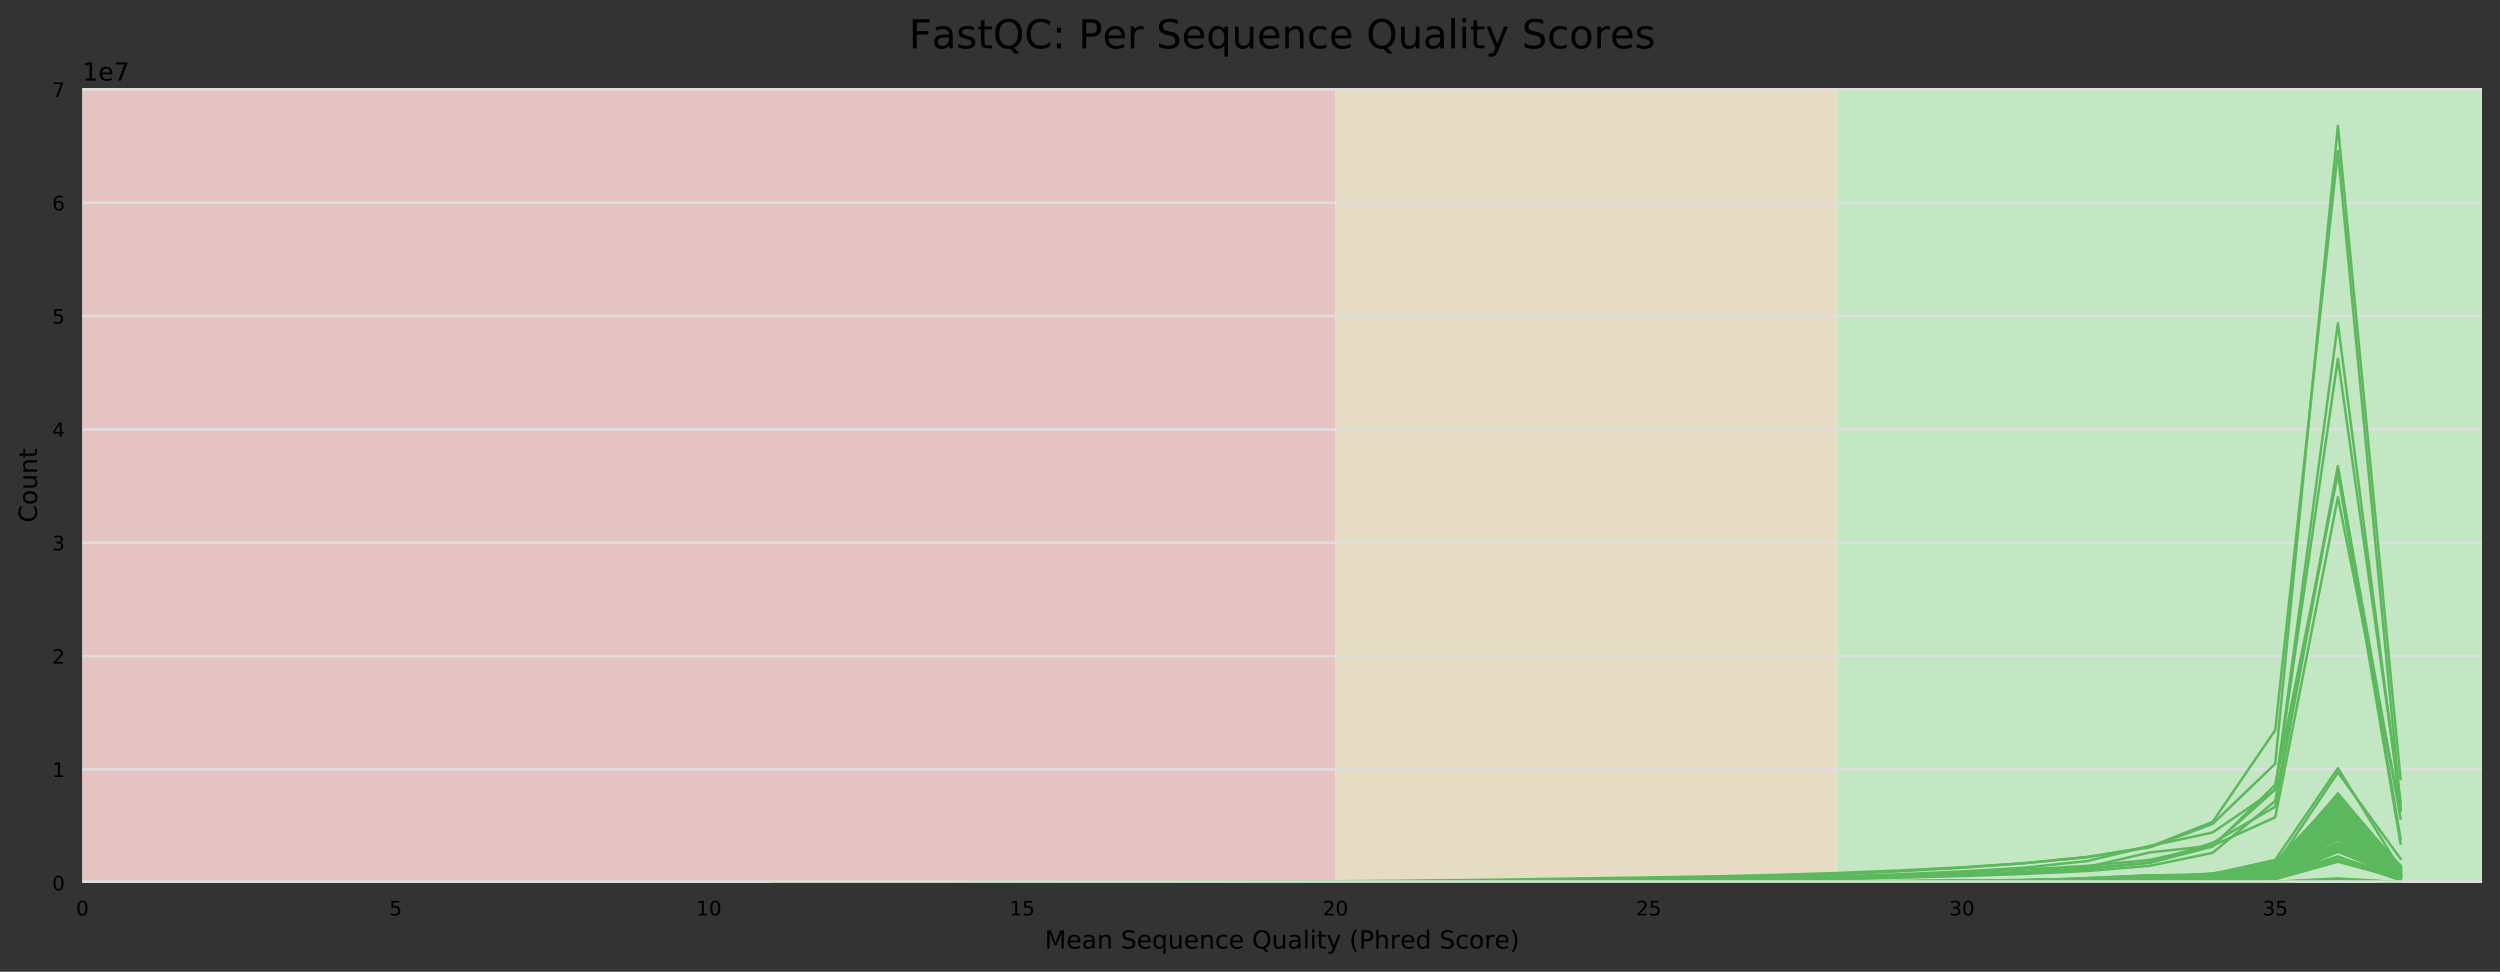<?xml version="1.0" encoding="utf-8" standalone="no"?>
<!DOCTYPE svg PUBLIC "-//W3C//DTD SVG 1.1//EN"
  "http://www.w3.org/Graphics/SVG/1.1/DTD/svg11.dtd">
<!-- Created with matplotlib (https://matplotlib.org/) -->
<svg height="388.845pt" version="1.1" viewBox="0 0 1000.358 388.845" width="1000.358pt" xmlns="http://www.w3.org/2000/svg" xmlns:xlink="http://www.w3.org/1999/xlink">
 <rect x="0" y="0" width="1000.358" height="388.845" fill="#333333" stroke="none"/>
 <defs>
  <style type="text/css">
*{stroke-linecap:butt;stroke-linejoin:round;}
  </style>
 </defs>
 <g id="figure_1">
  <g id="axes_1">
   <g id="patch_1">
    <path d="M 32.968 353.224 
L 993.158 353.224 
L 993.158 35.256 
L 32.968 35.256 
z
" style="fill:#ffffff;"/>
   </g>
   <g id="patch_2">
    <path clip-path="url(#p79880f57c1)" d="M 734.935 353.224 
L 2539.992 353.224 
L 2539.992 35.256 
L 734.935 35.256 
z
" style="fill:#c3e6c3;"/>
   </g>
   <g id="patch_3">
    <path clip-path="url(#p79880f57c1)" d="M 534.373 353.224 
L 734.935 353.224 
L 734.935 35.256 
L 534.373 35.256 
z
" style="fill:#e6dcc3;"/>
   </g>
   <g id="patch_4">
    <path clip-path="url(#p79880f57c1)" d="M 32.968 353.224 
L 534.373 353.224 
L 534.373 35.256 
L 32.968 35.256 
z
" style="fill:#e6c3c3;"/>
   </g>
   <g id="matplotlib.axis_1">
    <g id="xtick_1">
     <g id="text_1">
      <!-- 0 -->
      <defs>
       <path d="M 31.781 66.406 
Q 24.172 66.406 20.328 58.906 
Q 16.5 51.422 16.5 36.375 
Q 16.5 21.391 20.328 13.891 
Q 24.172 6.391 31.781 6.391 
Q 39.453 6.391 43.281 13.891 
Q 47.125 21.391 47.125 36.375 
Q 47.125 51.422 43.281 58.906 
Q 39.453 66.406 31.781 66.406 
z
M 31.781 74.219 
Q 44.047 74.219 50.516 64.516 
Q 56.984 54.828 56.984 36.375 
Q 56.984 17.969 50.516 8.266 
Q 44.047 -1.422 31.781 -1.422 
Q 19.531 -1.422 13.062 8.266 
Q 6.594 17.969 6.594 36.375 
Q 6.594 54.828 13.062 64.516 
Q 19.531 74.219 31.781 74.219 
z
" id="DejaVuSans-48"/>
      </defs>
      <g transform="translate(30.423 366.303)scale(0.08 -0.08)">
       <use xlink:href="#DejaVuSans-48"/>
      </g>
     </g>
    </g>
    <g id="xtick_2">
     <g id="text_2">
      <!-- 5 -->
      <defs>
       <path d="M 10.797 72.906 
L 49.516 72.906 
L 49.516 64.594 
L 19.828 64.594 
L 19.828 46.734 
Q 21.969 47.469 24.109 47.828 
Q 26.266 48.188 28.422 48.188 
Q 40.625 48.188 47.75 41.5 
Q 54.891 34.812 54.891 23.391 
Q 54.891 11.625 47.562 5.094 
Q 40.234 -1.422 26.906 -1.422 
Q 22.312 -1.422 17.547 -0.641 
Q 12.797 0.141 7.719 1.703 
L 7.719 11.625 
Q 12.109 9.234 16.797 8.062 
Q 21.484 6.891 26.703 6.891 
Q 35.156 6.891 40.078 11.328 
Q 45.016 15.766 45.016 23.391 
Q 45.016 31 40.078 35.438 
Q 35.156 39.891 26.703 39.891 
Q 22.75 39.891 18.812 39.016 
Q 14.891 38.141 10.797 36.281 
z
" id="DejaVuSans-53"/>
      </defs>
      <g transform="translate(155.774 366.303)scale(0.08 -0.08)">
       <use xlink:href="#DejaVuSans-53"/>
      </g>
     </g>
    </g>
    <g id="xtick_3">
     <g id="text_3">
      <!-- 10 -->
      <defs>
       <path d="M 12.406 8.297 
L 28.516 8.297 
L 28.516 63.922 
L 10.984 60.406 
L 10.984 69.391 
L 28.422 72.906 
L 38.281 72.906 
L 38.281 8.297 
L 54.391 8.297 
L 54.391 0 
L 12.406 0 
z
" id="DejaVuSans-49"/>
      </defs>
      <g transform="translate(278.58 366.303)scale(0.08 -0.08)">
       <use xlink:href="#DejaVuSans-49"/>
       <use x="63.623" xlink:href="#DejaVuSans-48"/>
      </g>
     </g>
    </g>
    <g id="xtick_4">
     <g id="text_4">
      <!-- 15 -->
      <g transform="translate(403.932 366.303)scale(0.08 -0.08)">
       <use xlink:href="#DejaVuSans-49"/>
       <use x="63.623" xlink:href="#DejaVuSans-53"/>
      </g>
     </g>
    </g>
    <g id="xtick_5">
     <g id="text_5">
      <!-- 20 -->
      <defs>
       <path d="M 19.188 8.297 
L 53.609 8.297 
L 53.609 0 
L 7.328 0 
L 7.328 8.297 
Q 12.938 14.109 22.625 23.891 
Q 32.328 33.688 34.812 36.531 
Q 39.547 41.844 41.422 45.531 
Q 43.312 49.219 43.312 52.781 
Q 43.312 58.594 39.234 62.25 
Q 35.156 65.922 28.609 65.922 
Q 23.969 65.922 18.812 64.312 
Q 13.672 62.703 7.812 59.422 
L 7.812 69.391 
Q 13.766 71.781 18.938 73 
Q 24.125 74.219 28.422 74.219 
Q 39.75 74.219 46.484 68.547 
Q 53.219 62.891 53.219 53.422 
Q 53.219 48.922 51.531 44.891 
Q 49.859 40.875 45.406 35.406 
Q 44.188 33.984 37.641 27.219 
Q 31.109 20.453 19.188 8.297 
z
" id="DejaVuSans-50"/>
      </defs>
      <g transform="translate(529.283 366.303)scale(0.08 -0.08)">
       <use xlink:href="#DejaVuSans-50"/>
       <use x="63.623" xlink:href="#DejaVuSans-48"/>
      </g>
     </g>
    </g>
    <g id="xtick_6">
     <g id="text_6">
      <!-- 25 -->
      <g transform="translate(654.634 366.303)scale(0.08 -0.08)">
       <use xlink:href="#DejaVuSans-50"/>
       <use x="63.623" xlink:href="#DejaVuSans-53"/>
      </g>
     </g>
    </g>
    <g id="xtick_7">
     <g id="text_7">
      <!-- 30 -->
      <defs>
       <path d="M 40.578 39.312 
Q 47.656 37.797 51.625 33 
Q 55.609 28.219 55.609 21.188 
Q 55.609 10.406 48.188 4.484 
Q 40.766 -1.422 27.094 -1.422 
Q 22.516 -1.422 17.656 -0.516 
Q 12.797 0.391 7.625 2.203 
L 7.625 11.719 
Q 11.719 9.328 16.594 8.109 
Q 21.484 6.891 26.812 6.891 
Q 36.078 6.891 40.938 10.547 
Q 45.797 14.203 45.797 21.188 
Q 45.797 27.641 41.281 31.266 
Q 36.766 34.906 28.719 34.906 
L 20.219 34.906 
L 20.219 43.016 
L 29.109 43.016 
Q 36.375 43.016 40.234 45.922 
Q 44.094 48.828 44.094 54.297 
Q 44.094 59.906 40.109 62.906 
Q 36.141 65.922 28.719 65.922 
Q 24.656 65.922 20.016 65.031 
Q 15.375 64.156 9.812 62.312 
L 9.812 71.094 
Q 15.438 72.656 20.344 73.438 
Q 25.25 74.219 29.594 74.219 
Q 40.828 74.219 47.359 69.109 
Q 53.906 64.016 53.906 55.328 
Q 53.906 49.266 50.438 45.094 
Q 46.969 40.922 40.578 39.312 
z
" id="DejaVuSans-51"/>
      </defs>
      <g transform="translate(779.985 366.303)scale(0.08 -0.08)">
       <use xlink:href="#DejaVuSans-51"/>
       <use x="63.623" xlink:href="#DejaVuSans-48"/>
      </g>
     </g>
    </g>
    <g id="xtick_8">
     <g id="text_8">
      <!-- 35 -->
      <g transform="translate(905.336 366.303)scale(0.08 -0.08)">
       <use xlink:href="#DejaVuSans-51"/>
       <use x="63.623" xlink:href="#DejaVuSans-53"/>
      </g>
     </g>
    </g>
    <g id="text_9">
     <!-- Mean Sequence Quality (Phred Score) -->
     <defs>
      <path d="M 9.812 72.906 
L 24.516 72.906 
L 43.109 23.297 
L 61.812 72.906 
L 76.516 72.906 
L 76.516 0 
L 66.891 0 
L 66.891 64.016 
L 48.094 14.016 
L 38.188 14.016 
L 19.391 64.016 
L 19.391 0 
L 9.812 0 
z
" id="DejaVuSans-77"/>
      <path d="M 56.203 29.594 
L 56.203 25.203 
L 14.891 25.203 
Q 15.484 15.922 20.484 11.062 
Q 25.484 6.203 34.422 6.203 
Q 39.594 6.203 44.453 7.469 
Q 49.312 8.734 54.109 11.281 
L 54.109 2.781 
Q 49.266 0.734 44.188 -0.344 
Q 39.109 -1.422 33.891 -1.422 
Q 20.797 -1.422 13.156 6.188 
Q 5.516 13.812 5.516 26.812 
Q 5.516 40.234 12.766 48.109 
Q 20.016 56 32.328 56 
Q 43.359 56 49.781 48.891 
Q 56.203 41.797 56.203 29.594 
z
M 47.219 32.234 
Q 47.125 39.594 43.094 43.984 
Q 39.062 48.391 32.422 48.391 
Q 24.906 48.391 20.391 44.141 
Q 15.875 39.891 15.188 32.172 
z
" id="DejaVuSans-101"/>
      <path d="M 34.281 27.484 
Q 23.391 27.484 19.188 25 
Q 14.984 22.516 14.984 16.5 
Q 14.984 11.719 18.141 8.906 
Q 21.297 6.109 26.703 6.109 
Q 34.188 6.109 38.703 11.406 
Q 43.219 16.703 43.219 25.484 
L 43.219 27.484 
z
M 52.203 31.203 
L 52.203 0 
L 43.219 0 
L 43.219 8.297 
Q 40.141 3.328 35.547 0.953 
Q 30.953 -1.422 24.312 -1.422 
Q 15.922 -1.422 10.953 3.297 
Q 6 8.016 6 15.922 
Q 6 25.141 12.172 29.828 
Q 18.359 34.516 30.609 34.516 
L 43.219 34.516 
L 43.219 35.406 
Q 43.219 41.609 39.141 45 
Q 35.062 48.391 27.688 48.391 
Q 23 48.391 18.547 47.266 
Q 14.109 46.141 10.016 43.891 
L 10.016 52.203 
Q 14.938 54.109 19.578 55.047 
Q 24.219 56 28.609 56 
Q 40.484 56 46.344 49.844 
Q 52.203 43.703 52.203 31.203 
z
" id="DejaVuSans-97"/>
      <path d="M 54.891 33.016 
L 54.891 0 
L 45.906 0 
L 45.906 32.719 
Q 45.906 40.484 42.875 44.328 
Q 39.844 48.188 33.797 48.188 
Q 26.516 48.188 22.312 43.547 
Q 18.109 38.922 18.109 30.906 
L 18.109 0 
L 9.078 0 
L 9.078 54.688 
L 18.109 54.688 
L 18.109 46.188 
Q 21.344 51.125 25.703 53.562 
Q 30.078 56 35.797 56 
Q 45.219 56 50.047 50.172 
Q 54.891 44.344 54.891 33.016 
z
" id="DejaVuSans-110"/>
      <path id="DejaVuSans-32"/>
      <path d="M 53.516 70.516 
L 53.516 60.891 
Q 47.906 63.578 42.922 64.891 
Q 37.938 66.219 33.297 66.219 
Q 25.25 66.219 20.875 63.094 
Q 16.5 59.969 16.5 54.203 
Q 16.5 49.359 19.406 46.891 
Q 22.312 44.438 30.422 42.922 
L 36.375 41.703 
Q 47.406 39.594 52.656 34.297 
Q 57.906 29 57.906 20.125 
Q 57.906 9.516 50.797 4.047 
Q 43.703 -1.422 29.984 -1.422 
Q 24.812 -1.422 18.969 -0.25 
Q 13.141 0.922 6.891 3.219 
L 6.891 13.375 
Q 12.891 10.016 18.656 8.297 
Q 24.422 6.594 29.984 6.594 
Q 38.422 6.594 43.016 9.906 
Q 47.609 13.234 47.609 19.391 
Q 47.609 24.75 44.312 27.781 
Q 41.016 30.812 33.5 32.328 
L 27.484 33.5 
Q 16.453 35.688 11.516 40.375 
Q 6.594 45.062 6.594 53.422 
Q 6.594 63.094 13.406 68.656 
Q 20.219 74.219 32.172 74.219 
Q 37.312 74.219 42.625 73.281 
Q 47.953 72.359 53.516 70.516 
z
" id="DejaVuSans-83"/>
      <path d="M 14.797 27.297 
Q 14.797 17.391 18.875 11.75 
Q 22.953 6.109 30.078 6.109 
Q 37.203 6.109 41.297 11.75 
Q 45.406 17.391 45.406 27.297 
Q 45.406 37.203 41.297 42.844 
Q 37.203 48.484 30.078 48.484 
Q 22.953 48.484 18.875 42.844 
Q 14.797 37.203 14.797 27.297 
z
M 45.406 8.203 
Q 42.578 3.328 38.25 0.953 
Q 33.938 -1.422 27.875 -1.422 
Q 17.969 -1.422 11.734 6.484 
Q 5.516 14.406 5.516 27.297 
Q 5.516 40.188 11.734 48.094 
Q 17.969 56 27.875 56 
Q 33.938 56 38.25 53.625 
Q 42.578 51.266 45.406 46.391 
L 45.406 54.688 
L 54.391 54.688 
L 54.391 -20.797 
L 45.406 -20.797 
z
" id="DejaVuSans-113"/>
      <path d="M 8.5 21.578 
L 8.5 54.688 
L 17.484 54.688 
L 17.484 21.922 
Q 17.484 14.156 20.5 10.266 
Q 23.531 6.391 29.594 6.391 
Q 36.859 6.391 41.078 11.031 
Q 45.312 15.672 45.312 23.688 
L 45.312 54.688 
L 54.297 54.688 
L 54.297 0 
L 45.312 0 
L 45.312 8.406 
Q 42.047 3.422 37.719 1 
Q 33.406 -1.422 27.688 -1.422 
Q 18.266 -1.422 13.375 4.438 
Q 8.5 10.297 8.5 21.578 
z
M 31.109 56 
z
" id="DejaVuSans-117"/>
      <path d="M 48.781 52.594 
L 48.781 44.188 
Q 44.969 46.297 41.141 47.344 
Q 37.312 48.391 33.406 48.391 
Q 24.656 48.391 19.812 42.844 
Q 14.984 37.312 14.984 27.297 
Q 14.984 17.281 19.812 11.734 
Q 24.656 6.203 33.406 6.203 
Q 37.312 6.203 41.141 7.25 
Q 44.969 8.297 48.781 10.406 
L 48.781 2.094 
Q 45.016 0.344 40.984 -0.531 
Q 36.969 -1.422 32.422 -1.422 
Q 20.062 -1.422 12.781 6.344 
Q 5.516 14.109 5.516 27.297 
Q 5.516 40.672 12.859 48.328 
Q 20.219 56 33.016 56 
Q 37.156 56 41.109 55.141 
Q 45.062 54.297 48.781 52.594 
z
" id="DejaVuSans-99"/>
      <path d="M 39.406 66.219 
Q 28.656 66.219 22.328 58.203 
Q 16.016 50.203 16.016 36.375 
Q 16.016 22.609 22.328 14.594 
Q 28.656 6.594 39.406 6.594 
Q 50.141 6.594 56.422 14.594 
Q 62.703 22.609 62.703 36.375 
Q 62.703 50.203 56.422 58.203 
Q 50.141 66.219 39.406 66.219 
z
M 53.219 1.312 
L 66.219 -12.891 
L 54.297 -12.891 
L 43.5 -1.219 
Q 41.891 -1.312 41.031 -1.359 
Q 40.188 -1.422 39.406 -1.422 
Q 24.031 -1.422 14.812 8.859 
Q 5.609 19.141 5.609 36.375 
Q 5.609 53.656 14.812 63.938 
Q 24.031 74.219 39.406 74.219 
Q 54.734 74.219 63.906 63.938 
Q 73.094 53.656 73.094 36.375 
Q 73.094 23.688 67.984 14.641 
Q 62.891 5.609 53.219 1.312 
z
" id="DejaVuSans-81"/>
      <path d="M 9.422 75.984 
L 18.406 75.984 
L 18.406 0 
L 9.422 0 
z
" id="DejaVuSans-108"/>
      <path d="M 9.422 54.688 
L 18.406 54.688 
L 18.406 0 
L 9.422 0 
z
M 9.422 75.984 
L 18.406 75.984 
L 18.406 64.594 
L 9.422 64.594 
z
" id="DejaVuSans-105"/>
      <path d="M 18.312 70.219 
L 18.312 54.688 
L 36.812 54.688 
L 36.812 47.703 
L 18.312 47.703 
L 18.312 18.016 
Q 18.312 11.328 20.141 9.422 
Q 21.969 7.516 27.594 7.516 
L 36.812 7.516 
L 36.812 0 
L 27.594 0 
Q 17.188 0 13.234 3.875 
Q 9.281 7.766 9.281 18.016 
L 9.281 47.703 
L 2.688 47.703 
L 2.688 54.688 
L 9.281 54.688 
L 9.281 70.219 
z
" id="DejaVuSans-116"/>
      <path d="M 32.172 -5.078 
Q 28.375 -14.844 24.75 -17.812 
Q 21.141 -20.797 15.094 -20.797 
L 7.906 -20.797 
L 7.906 -13.281 
L 13.188 -13.281 
Q 16.891 -13.281 18.938 -11.516 
Q 21 -9.766 23.484 -3.219 
L 25.094 0.875 
L 2.984 54.688 
L 12.5 54.688 
L 29.594 11.922 
L 46.688 54.688 
L 56.203 54.688 
z
" id="DejaVuSans-121"/>
      <path d="M 31 75.875 
Q 24.469 64.656 21.281 53.656 
Q 18.109 42.672 18.109 31.391 
Q 18.109 20.125 21.312 9.062 
Q 24.516 -2 31 -13.188 
L 23.188 -13.188 
Q 15.875 -1.703 12.234 9.375 
Q 8.594 20.453 8.594 31.391 
Q 8.594 42.281 12.203 53.312 
Q 15.828 64.359 23.188 75.875 
z
" id="DejaVuSans-40"/>
      <path d="M 19.672 64.797 
L 19.672 37.406 
L 32.078 37.406 
Q 38.969 37.406 42.719 40.969 
Q 46.484 44.531 46.484 51.125 
Q 46.484 57.672 42.719 61.234 
Q 38.969 64.797 32.078 64.797 
z
M 9.812 72.906 
L 32.078 72.906 
Q 44.344 72.906 50.609 67.359 
Q 56.891 61.812 56.891 51.125 
Q 56.891 40.328 50.609 34.812 
Q 44.344 29.297 32.078 29.297 
L 19.672 29.297 
L 19.672 0 
L 9.812 0 
z
" id="DejaVuSans-80"/>
      <path d="M 54.891 33.016 
L 54.891 0 
L 45.906 0 
L 45.906 32.719 
Q 45.906 40.484 42.875 44.328 
Q 39.844 48.188 33.797 48.188 
Q 26.516 48.188 22.312 43.547 
Q 18.109 38.922 18.109 30.906 
L 18.109 0 
L 9.078 0 
L 9.078 75.984 
L 18.109 75.984 
L 18.109 46.188 
Q 21.344 51.125 25.703 53.562 
Q 30.078 56 35.797 56 
Q 45.219 56 50.047 50.172 
Q 54.891 44.344 54.891 33.016 
z
" id="DejaVuSans-104"/>
      <path d="M 41.109 46.297 
Q 39.594 47.172 37.812 47.578 
Q 36.031 48 33.891 48 
Q 26.266 48 22.188 43.047 
Q 18.109 38.094 18.109 28.812 
L 18.109 0 
L 9.078 0 
L 9.078 54.688 
L 18.109 54.688 
L 18.109 46.188 
Q 20.953 51.172 25.484 53.578 
Q 30.031 56 36.531 56 
Q 37.453 56 38.578 55.875 
Q 39.703 55.766 41.062 55.516 
z
" id="DejaVuSans-114"/>
      <path d="M 45.406 46.391 
L 45.406 75.984 
L 54.391 75.984 
L 54.391 0 
L 45.406 0 
L 45.406 8.203 
Q 42.578 3.328 38.25 0.953 
Q 33.938 -1.422 27.875 -1.422 
Q 17.969 -1.422 11.734 6.484 
Q 5.516 14.406 5.516 27.297 
Q 5.516 40.188 11.734 48.094 
Q 17.969 56 27.875 56 
Q 33.938 56 38.25 53.625 
Q 42.578 51.266 45.406 46.391 
z
M 14.797 27.297 
Q 14.797 17.391 18.875 11.75 
Q 22.953 6.109 30.078 6.109 
Q 37.203 6.109 41.297 11.75 
Q 45.406 17.391 45.406 27.297 
Q 45.406 37.203 41.297 42.844 
Q 37.203 48.484 30.078 48.484 
Q 22.953 48.484 18.875 42.844 
Q 14.797 37.203 14.797 27.297 
z
" id="DejaVuSans-100"/>
      <path d="M 30.609 48.391 
Q 23.391 48.391 19.188 42.75 
Q 14.984 37.109 14.984 27.297 
Q 14.984 17.484 19.156 11.844 
Q 23.344 6.203 30.609 6.203 
Q 37.797 6.203 41.984 11.859 
Q 46.188 17.531 46.188 27.297 
Q 46.188 37.016 41.984 42.703 
Q 37.797 48.391 30.609 48.391 
z
M 30.609 56 
Q 42.328 56 49.016 48.375 
Q 55.719 40.766 55.719 27.297 
Q 55.719 13.875 49.016 6.219 
Q 42.328 -1.422 30.609 -1.422 
Q 18.844 -1.422 12.172 6.219 
Q 5.516 13.875 5.516 27.297 
Q 5.516 40.766 12.172 48.375 
Q 18.844 56 30.609 56 
z
" id="DejaVuSans-111"/>
      <path d="M 8.016 75.875 
L 15.828 75.875 
Q 23.141 64.359 26.781 53.312 
Q 30.422 42.281 30.422 31.391 
Q 30.422 20.453 26.781 9.375 
Q 23.141 -1.703 15.828 -13.188 
L 8.016 -13.188 
Q 14.5 -2 17.703 9.062 
Q 20.906 20.125 20.906 31.391 
Q 20.906 42.672 17.703 53.656 
Q 14.5 64.656 8.016 75.875 
z
" id="DejaVuSans-41"/>
     </defs>
     <g transform="translate(418.049 379.565)scale(0.1 -0.1)">
      <use xlink:href="#DejaVuSans-77"/>
      <use x="86.279" xlink:href="#DejaVuSans-101"/>
      <use x="147.803" xlink:href="#DejaVuSans-97"/>
      <use x="209.082" xlink:href="#DejaVuSans-110"/>
      <use x="272.461" xlink:href="#DejaVuSans-32"/>
      <use x="304.248" xlink:href="#DejaVuSans-83"/>
      <use x="367.725" xlink:href="#DejaVuSans-101"/>
      <use x="429.248" xlink:href="#DejaVuSans-113"/>
      <use x="492.725" xlink:href="#DejaVuSans-117"/>
      <use x="556.104" xlink:href="#DejaVuSans-101"/>
      <use x="617.627" xlink:href="#DejaVuSans-110"/>
      <use x="681.006" xlink:href="#DejaVuSans-99"/>
      <use x="735.986" xlink:href="#DejaVuSans-101"/>
      <use x="797.51" xlink:href="#DejaVuSans-32"/>
      <use x="829.297" xlink:href="#DejaVuSans-81"/>
      <use x="908.008" xlink:href="#DejaVuSans-117"/>
      <use x="971.387" xlink:href="#DejaVuSans-97"/>
      <use x="1032.666" xlink:href="#DejaVuSans-108"/>
      <use x="1060.449" xlink:href="#DejaVuSans-105"/>
      <use x="1088.232" xlink:href="#DejaVuSans-116"/>
      <use x="1127.441" xlink:href="#DejaVuSans-121"/>
      <use x="1186.621" xlink:href="#DejaVuSans-32"/>
      <use x="1218.408" xlink:href="#DejaVuSans-40"/>
      <use x="1257.422" xlink:href="#DejaVuSans-80"/>
      <use x="1317.725" xlink:href="#DejaVuSans-104"/>
      <use x="1381.104" xlink:href="#DejaVuSans-114"/>
      <use x="1422.186" xlink:href="#DejaVuSans-101"/>
      <use x="1483.709" xlink:href="#DejaVuSans-100"/>
      <use x="1547.186" xlink:href="#DejaVuSans-32"/>
      <use x="1578.973" xlink:href="#DejaVuSans-83"/>
      <use x="1642.449" xlink:href="#DejaVuSans-99"/>
      <use x="1697.43" xlink:href="#DejaVuSans-111"/>
      <use x="1758.611" xlink:href="#DejaVuSans-114"/>
      <use x="1799.693" xlink:href="#DejaVuSans-101"/>
      <use x="1861.217" xlink:href="#DejaVuSans-41"/>
     </g>
    </g>
   </g>
   <g id="matplotlib.axis_2">
    <g id="ytick_1">
     <g id="line2d_1">
      <path clip-path="url(#p79880f57c1)" d="M 32.968 353.224 
L 993.158 353.224 
" style="fill:none;stroke:#dedede;stroke-linecap:square;"/>
     </g>
     <g id="text_10">
      <!-- 0 -->
      <g transform="translate(20.878 356.263)scale(0.08 -0.08)">
       <use xlink:href="#DejaVuSans-48"/>
      </g>
     </g>
    </g>
    <g id="ytick_2">
     <g id="line2d_2">
      <path clip-path="url(#p79880f57c1)" d="M 32.968 307.875 
L 993.158 307.875 
" style="fill:none;stroke:#dedede;stroke-linecap:square;"/>
     </g>
     <g id="text_11">
      <!-- 1 -->
      <g transform="translate(20.878 310.915)scale(0.08 -0.08)">
       <use xlink:href="#DejaVuSans-49"/>
      </g>
     </g>
    </g>
    <g id="ytick_3">
     <g id="line2d_3">
      <path clip-path="url(#p79880f57c1)" d="M 32.968 262.527 
L 993.158 262.527 
" style="fill:none;stroke:#dedede;stroke-linecap:square;"/>
     </g>
     <g id="text_12">
      <!-- 2 -->
      <g transform="translate(20.878 265.566)scale(0.08 -0.08)">
       <use xlink:href="#DejaVuSans-50"/>
      </g>
     </g>
    </g>
    <g id="ytick_4">
     <g id="line2d_4">
      <path clip-path="url(#p79880f57c1)" d="M 32.968 217.179 
L 993.158 217.179 
" style="fill:none;stroke:#dedede;stroke-linecap:square;"/>
     </g>
     <g id="text_13">
      <!-- 3 -->
      <g transform="translate(20.878 220.218)scale(0.08 -0.08)">
       <use xlink:href="#DejaVuSans-51"/>
      </g>
     </g>
    </g>
    <g id="ytick_5">
     <g id="line2d_5">
      <path clip-path="url(#p79880f57c1)" d="M 32.968 171.83 
L 993.158 171.83 
" style="fill:none;stroke:#dedede;stroke-linecap:square;"/>
     </g>
     <g id="text_14">
      <!-- 4 -->
      <defs>
       <path d="M 37.797 64.312 
L 12.891 25.391 
L 37.797 25.391 
z
M 35.203 72.906 
L 47.609 72.906 
L 47.609 25.391 
L 58.016 25.391 
L 58.016 17.188 
L 47.609 17.188 
L 47.609 0 
L 37.797 0 
L 37.797 17.188 
L 4.891 17.188 
L 4.891 26.703 
z
" id="DejaVuSans-52"/>
      </defs>
      <g transform="translate(20.878 174.87)scale(0.08 -0.08)">
       <use xlink:href="#DejaVuSans-52"/>
      </g>
     </g>
    </g>
    <g id="ytick_6">
     <g id="line2d_6">
      <path clip-path="url(#p79880f57c1)" d="M 32.968 126.482 
L 993.158 126.482 
" style="fill:none;stroke:#dedede;stroke-linecap:square;"/>
     </g>
     <g id="text_15">
      <!-- 5 -->
      <g transform="translate(20.878 129.521)scale(0.08 -0.08)">
       <use xlink:href="#DejaVuSans-53"/>
      </g>
     </g>
    </g>
    <g id="ytick_7">
     <g id="line2d_7">
      <path clip-path="url(#p79880f57c1)" d="M 32.968 81.133 
L 993.158 81.133 
" style="fill:none;stroke:#dedede;stroke-linecap:square;"/>
     </g>
     <g id="text_16">
      <!-- 6 -->
      <defs>
       <path d="M 33.016 40.375 
Q 26.375 40.375 22.484 35.828 
Q 18.609 31.297 18.609 23.391 
Q 18.609 15.531 22.484 10.953 
Q 26.375 6.391 33.016 6.391 
Q 39.656 6.391 43.531 10.953 
Q 47.406 15.531 47.406 23.391 
Q 47.406 31.297 43.531 35.828 
Q 39.656 40.375 33.016 40.375 
z
M 52.594 71.297 
L 52.594 62.312 
Q 48.875 64.062 45.094 64.984 
Q 41.312 65.922 37.594 65.922 
Q 27.828 65.922 22.672 59.328 
Q 17.531 52.734 16.797 39.406 
Q 19.672 43.656 24.016 45.922 
Q 28.375 48.188 33.594 48.188 
Q 44.578 48.188 50.953 41.516 
Q 57.328 34.859 57.328 23.391 
Q 57.328 12.156 50.688 5.359 
Q 44.047 -1.422 33.016 -1.422 
Q 20.359 -1.422 13.672 8.266 
Q 6.984 17.969 6.984 36.375 
Q 6.984 53.656 15.188 63.938 
Q 23.391 74.219 37.203 74.219 
Q 40.922 74.219 44.703 73.484 
Q 48.484 72.75 52.594 71.297 
z
" id="DejaVuSans-54"/>
      </defs>
      <g transform="translate(20.878 84.173)scale(0.08 -0.08)">
       <use xlink:href="#DejaVuSans-54"/>
      </g>
     </g>
    </g>
    <g id="ytick_8">
     <g id="line2d_8">
      <path clip-path="url(#p79880f57c1)" d="M 32.968 35.785 
L 993.158 35.785 
" style="fill:none;stroke:#dedede;stroke-linecap:square;"/>
     </g>
     <g id="text_17">
      <!-- 7 -->
      <defs>
       <path d="M 8.203 72.906 
L 55.078 72.906 
L 55.078 68.703 
L 28.609 0 
L 18.312 0 
L 43.219 64.594 
L 8.203 64.594 
z
" id="DejaVuSans-55"/>
      </defs>
      <g transform="translate(20.878 38.824)scale(0.08 -0.08)">
       <use xlink:href="#DejaVuSans-55"/>
      </g>
     </g>
    </g>
    <g id="text_18">
     <!-- Count -->
     <defs>
      <path d="M 64.406 67.281 
L 64.406 56.891 
Q 59.422 61.531 53.781 63.812 
Q 48.141 66.109 41.797 66.109 
Q 29.297 66.109 22.656 58.469 
Q 16.016 50.828 16.016 36.375 
Q 16.016 21.969 22.656 14.328 
Q 29.297 6.688 41.797 6.688 
Q 48.141 6.688 53.781 8.984 
Q 59.422 11.281 64.406 15.922 
L 64.406 5.609 
Q 59.234 2.094 53.438 0.328 
Q 47.656 -1.422 41.219 -1.422 
Q 24.656 -1.422 15.125 8.703 
Q 5.609 18.844 5.609 36.375 
Q 5.609 53.953 15.125 64.078 
Q 24.656 74.219 41.219 74.219 
Q 47.75 74.219 53.531 72.484 
Q 59.328 70.75 64.406 67.281 
z
" id="DejaVuSans-67"/>
     </defs>
     <g transform="translate(14.798 209.088)rotate(-90)scale(0.1 -0.1)">
      <use xlink:href="#DejaVuSans-67"/>
      <use x="69.824" xlink:href="#DejaVuSans-111"/>
      <use x="131.006" xlink:href="#DejaVuSans-117"/>
      <use x="194.385" xlink:href="#DejaVuSans-110"/>
      <use x="257.764" xlink:href="#DejaVuSans-116"/>
     </g>
    </g>
    <g id="text_19">
     <!-- 1e7 -->
     <g transform="translate(32.968 32.256)scale(0.1 -0.1)">
      <use xlink:href="#DejaVuSans-49"/>
      <use x="63.623" xlink:href="#DejaVuSans-101"/>
      <use x="125.146" xlink:href="#DejaVuSans-55"/>
     </g>
    </g>
   </g>
   <g id="line2d_9">
    <path clip-path="url(#p79880f57c1)" d="M 409.022 353.224 
L 434.092 353.224 
L 459.162 353.224 
L 484.232 353.224 
L 509.303 353.223 
L 534.373 353.223 
L 559.443 353.222 
L 584.513 353.222 
L 609.584 353.221 
L 634.654 353.22 
L 659.724 353.218 
L 684.794 353.215 
L 709.864 353.211 
L 734.935 353.205 
L 760.005 353.197 
L 785.075 353.186 
L 810.145 353.168 
L 835.216 353.044 
L 860.286 352.974 
L 885.356 353.025 
L 910.426 352.914 
L 935.497 351.8 
L 960.567 352.934 
" style="fill:none;stroke:#5cb85c;stroke-linecap:square;"/>
   </g>
   <g id="line2d_10">
    <path clip-path="url(#p79880f57c1)" d="M 333.811 353.224 
L 358.881 353.223 
L 383.951 353.223 
L 409.022 353.223 
L 434.092 353.223 
L 459.162 353.223 
L 484.232 353.222 
L 509.303 353.221 
L 534.373 353.219 
L 559.443 353.215 
L 584.513 353.209 
L 609.584 353.195 
L 634.654 353.183 
L 659.724 353.197 
L 684.794 353.21 
L 709.864 353.212 
L 734.935 353.21 
L 760.005 353.204 
L 785.075 353.197 
L 810.145 353.189 
L 835.216 353.174 
L 860.286 353.151 
L 885.356 353.084 
L 910.426 352.839 
L 935.497 351.486 
L 960.567 353.032 
" style="fill:none;stroke:#5cb85c;stroke-linecap:square;"/>
   </g>
   <g id="line2d_11">
    <path clip-path="url(#p79880f57c1)" d="M 383.951 353.224 
L 409.022 353.223 
L 434.092 353.223 
L 459.162 353.223 
L 484.232 353.221 
L 509.303 353.219 
L 534.373 353.216 
L 559.443 353.212 
L 584.513 353.205 
L 609.584 353.196 
L 634.654 353.183 
L 659.724 353.167 
L 684.794 353.143 
L 709.864 353.111 
L 734.935 353.066 
L 760.005 353 
L 785.075 352.913 
L 810.145 352.798 
L 835.216 352.642 
L 860.286 352.41 
L 885.356 351.901 
L 910.426 350.585 
L 935.497 334.197 
L 960.567 349.284 
" style="fill:none;stroke:#5cb85c;stroke-linecap:square;"/>
   </g>
   <g id="line2d_12">
    <path clip-path="url(#p79880f57c1)" d="M 308.741 353.224 
L 333.811 353.221 
L 358.881 353.214 
L 383.951 353.21 
L 409.022 353.211 
L 434.092 353.214 
L 459.162 353.216 
L 484.232 353.216 
L 509.303 353.213 
L 534.373 353.21 
L 559.443 353.204 
L 584.513 353.194 
L 609.584 353.181 
L 634.654 353.164 
L 659.724 353.154 
L 684.794 353.139 
L 709.864 353.115 
L 734.935 353.075 
L 760.005 353.016 
L 785.075 352.937 
L 810.145 352.837 
L 835.216 352.694 
L 860.286 352.445 
L 885.356 351.864 
L 910.426 349.595 
L 935.497 333.462 
L 960.567 351.01 
" style="fill:none;stroke:#5cb85c;stroke-linecap:square;"/>
   </g>
   <g id="line2d_13">
    <path clip-path="url(#p79880f57c1)" d="M 358.881 353.224 
L 383.951 353.223 
L 409.022 353.221 
L 434.092 353.22 
L 459.162 353.215 
L 484.232 353.21 
L 509.303 353.206 
L 534.373 353.198 
L 559.443 353.183 
L 584.513 353.166 
L 609.584 353.151 
L 634.654 353.13 
L 659.724 353.094 
L 684.794 353.047 
L 709.864 352.99 
L 734.935 352.908 
L 760.005 352.793 
L 785.075 352.643 
L 810.145 352.442 
L 835.216 352.193 
L 860.286 351.808 
L 885.356 350.921 
L 910.426 348.658 
L 935.497 322.534 
L 960.567 347.578 
" style="fill:none;stroke:#5cb85c;stroke-linecap:square;"/>
   </g>
   <g id="line2d_14">
    <path clip-path="url(#p79880f57c1)" d="M 308.741 353.224 
L 333.811 353.222 
L 358.881 353.217 
L 383.951 353.213 
L 409.022 353.21 
L 434.092 353.206 
L 459.162 353.198 
L 484.232 353.19 
L 509.303 353.182 
L 534.373 353.17 
L 559.443 353.152 
L 584.513 353.129 
L 609.584 353.095 
L 634.654 353.054 
L 659.724 353.029 
L 684.794 352.996 
L 709.864 352.939 
L 734.935 352.861 
L 760.005 352.757 
L 785.075 352.62 
L 810.145 352.434 
L 835.216 352.175 
L 860.286 351.729 
L 885.356 350.663 
L 910.426 346.654 
L 935.497 322.826 
L 960.567 350.261 
" style="fill:none;stroke:#5cb85c;stroke-linecap:square;"/>
   </g>
   <g id="line2d_15">
    <path clip-path="url(#p79880f57c1)" d="M 358.881 353.224 
L 383.951 353.223 
L 409.022 353.221 
L 434.092 353.218 
L 459.162 353.214 
L 484.232 353.206 
L 509.303 353.2 
L 534.373 353.192 
L 559.443 353.175 
L 584.513 353.153 
L 609.584 353.124 
L 634.654 353.088 
L 659.724 353.048 
L 684.794 352.988 
L 709.864 352.903 
L 734.935 352.797 
L 760.005 352.664 
L 785.075 352.496 
L 810.145 352.262 
L 835.216 351.893 
L 860.286 351.199 
L 885.356 350.392 
L 910.426 347.829 
L 935.497 317.984 
L 960.567 346.871 
" style="fill:none;stroke:#5cb85c;stroke-linecap:square;"/>
   </g>
   <g id="line2d_16">
    <path clip-path="url(#p79880f57c1)" d="M 308.741 353.224 
L 333.811 353.221 
L 358.881 353.211 
L 383.951 353.199 
L 409.022 353.194 
L 434.092 353.191 
L 459.162 353.186 
L 484.232 353.178 
L 509.303 353.165 
L 534.373 353.145 
L 559.443 353.12 
L 584.513 353.085 
L 609.584 353.039 
L 634.654 352.986 
L 659.724 352.941 
L 684.794 352.89 
L 709.864 352.812 
L 734.935 352.722 
L 760.005 352.593 
L 785.075 352.439 
L 810.145 352.241 
L 835.216 351.948 
L 860.286 351.451 
L 885.356 350.249 
L 910.426 345.624 
L 935.497 318.024 
L 960.567 349.932 
" style="fill:none;stroke:#5cb85c;stroke-linecap:square;"/>
   </g>
   <g id="line2d_17">
    <path clip-path="url(#p79880f57c1)" d="M 358.881 353.224 
L 383.951 353.223 
L 409.022 353.22 
L 434.092 353.218 
L 459.162 353.213 
L 484.232 353.211 
L 509.303 353.209 
L 534.373 353.204 
L 559.443 353.197 
L 584.513 353.185 
L 609.584 353.168 
L 634.654 353.141 
L 659.724 353.102 
L 684.794 353.052 
L 709.864 352.983 
L 734.935 352.895 
L 760.005 352.767 
L 785.075 352.601 
L 810.145 352.38 
L 835.216 351.978 
L 860.286 351.059 
L 885.356 350.228 
L 910.426 347.733 
L 935.497 322.421 
L 960.567 347.707 
" style="fill:none;stroke:#5cb85c;stroke-linecap:square;"/>
   </g>
   <g id="line2d_18">
    <path clip-path="url(#p79880f57c1)" d="M 308.741 353.224 
L 333.811 353.221 
L 358.881 353.21 
L 383.951 353.199 
L 409.022 353.198 
L 434.092 353.199 
L 459.162 353.199 
L 484.232 353.195 
L 509.303 353.189 
L 534.373 353.176 
L 559.443 353.162 
L 584.513 353.145 
L 609.584 353.123 
L 634.654 353.096 
L 659.724 353.067 
L 684.794 353.032 
L 709.864 352.978 
L 734.935 352.903 
L 760.005 352.79 
L 785.075 352.641 
L 810.145 352.453 
L 835.216 352.213 
L 860.286 351.784 
L 885.356 350.704 
L 910.426 346.573 
L 935.497 320.328 
L 960.567 349.763 
" style="fill:none;stroke:#5cb85c;stroke-linecap:square;"/>
   </g>
   <g id="line2d_19">
    <path clip-path="url(#p79880f57c1)" d="M 358.881 353.224 
L 383.951 353.223 
L 409.022 353.219 
L 434.092 353.211 
L 459.162 353.206 
L 484.232 353.2 
L 509.303 353.191 
L 534.373 353.183 
L 559.443 353.174 
L 584.513 353.152 
L 609.584 353.121 
L 634.654 353.082 
L 659.724 353.03 
L 684.794 352.963 
L 709.864 352.881 
L 734.935 352.777 
L 760.005 352.64 
L 785.075 352.449 
L 810.145 352.203 
L 835.216 351.822 
L 860.286 351.05 
L 885.356 350.218 
L 910.426 347.461 
L 935.497 317.473 
L 960.567 347.45 
" style="fill:none;stroke:#5cb85c;stroke-linecap:square;"/>
   </g>
   <g id="line2d_20">
    <path clip-path="url(#p79880f57c1)" d="M 308.741 353.223 
L 333.811 353.217 
L 358.881 353.198 
L 383.951 353.184 
L 409.022 353.181 
L 434.092 353.178 
L 459.162 353.17 
L 484.232 353.157 
L 509.303 353.139 
L 534.373 353.119 
L 559.443 353.096 
L 584.513 353.061 
L 609.584 353.019 
L 634.654 352.966 
L 659.724 352.903 
L 684.794 352.839 
L 709.864 352.767 
L 734.935 352.667 
L 760.005 352.525 
L 785.075 352.357 
L 810.145 352.14 
L 835.216 351.802 
L 860.286 351.21 
L 885.356 349.791 
L 910.426 344.892 
L 935.497 319.142 
L 960.567 350.11 
" style="fill:none;stroke:#5cb85c;stroke-linecap:square;"/>
   </g>
   <g id="line2d_21">
    <path clip-path="url(#p79880f57c1)" d="M 358.881 353.224 
L 383.951 353.224 
L 409.022 353.223 
L 434.092 353.221 
L 459.162 353.217 
L 484.232 353.215 
L 509.303 353.213 
L 534.373 353.21 
L 559.443 353.202 
L 584.513 353.193 
L 609.584 353.179 
L 634.654 353.158 
L 659.724 353.132 
L 684.794 353.096 
L 709.864 353.045 
L 734.935 352.977 
L 760.005 352.872 
L 785.075 352.739 
L 810.145 352.567 
L 835.216 352.235 
L 860.286 351.47 
L 885.356 350.927 
L 910.426 349.071 
L 935.497 327.109 
L 960.567 347.671 
" style="fill:none;stroke:#5cb85c;stroke-linecap:square;"/>
   </g>
   <g id="line2d_22">
    <path clip-path="url(#p79880f57c1)" d="M 308.741 353.224 
L 333.811 353.22 
L 358.881 353.211 
L 383.951 353.208 
L 409.022 353.21 
L 434.092 353.211 
L 459.162 353.211 
L 484.232 353.209 
L 509.303 353.204 
L 534.373 353.196 
L 559.443 353.184 
L 584.513 353.171 
L 609.584 353.152 
L 634.654 353.127 
L 659.724 353.111 
L 684.794 353.094 
L 709.864 353.057 
L 734.935 353.001 
L 760.005 352.92 
L 785.075 352.809 
L 810.145 352.669 
L 835.216 352.469 
L 860.286 352.138 
L 885.356 351.339 
L 910.426 348.285 
L 935.497 324.74 
L 960.567 349.468 
" style="fill:none;stroke:#5cb85c;stroke-linecap:square;"/>
   </g>
   <g id="line2d_23">
    <path clip-path="url(#p79880f57c1)" d="M 358.881 353.224 
L 383.951 353.224 
L 409.022 353.224 
L 434.092 353.223 
L 459.162 353.221 
L 484.232 353.221 
L 509.303 353.22 
L 534.373 353.216 
L 559.443 353.211 
L 584.513 353.206 
L 609.584 353.203 
L 634.654 353.197 
L 659.724 353.187 
L 684.794 353.175 
L 709.864 353.157 
L 734.935 353.132 
L 760.005 353.098 
L 785.075 353.052 
L 810.145 352.988 
L 835.216 352.795 
L 860.286 352.593 
L 885.356 352.433 
L 910.426 351.797 
L 935.497 344.811 
L 960.567 351.558 
" style="fill:none;stroke:#5cb85c;stroke-linecap:square;"/>
   </g>
   <g id="line2d_24">
    <path clip-path="url(#p79880f57c1)" d="M 308.741 353.224 
L 333.811 353.223 
L 358.881 353.222 
L 383.951 353.218 
L 409.022 353.215 
L 434.092 353.214 
L 459.162 353.214 
L 484.232 353.213 
L 509.303 353.211 
L 534.373 353.208 
L 559.443 353.204 
L 584.513 353.197 
L 609.584 353.188 
L 634.654 353.182 
L 659.724 353.181 
L 684.794 353.174 
L 709.864 353.163 
L 734.935 353.145 
L 760.005 353.116 
L 785.075 353.073 
L 810.145 353.021 
L 835.216 352.955 
L 860.286 352.85 
L 885.356 352.576 
L 910.426 351.534 
L 935.497 343.959 
L 960.567 352.137 
" style="fill:none;stroke:#5cb85c;stroke-linecap:square;"/>
   </g>
   <g id="line2d_25">
    <path clip-path="url(#p79880f57c1)" d="M 358.881 353.224 
L 383.951 353.224 
L 409.022 353.223 
L 434.092 353.222 
L 459.162 353.222 
L 484.232 353.22 
L 509.303 353.218 
L 534.373 353.217 
L 559.443 353.214 
L 584.513 353.21 
L 609.584 353.204 
L 634.654 353.195 
L 659.724 353.184 
L 684.794 353.17 
L 709.864 353.148 
L 734.935 353.119 
L 760.005 353.078 
L 785.075 353.019 
L 810.145 352.94 
L 835.216 352.82 
L 860.286 352.484 
L 885.356 352.138 
L 910.426 351.458 
L 935.497 342.889 
L 960.567 351.007 
" style="fill:none;stroke:#5cb85c;stroke-linecap:square;"/>
   </g>
   <g id="line2d_26">
    <path clip-path="url(#p79880f57c1)" d="M 308.741 353.224 
L 333.811 353.222 
L 358.881 353.215 
L 383.951 353.21 
L 409.022 353.208 
L 434.092 353.208 
L 459.162 353.209 
L 484.232 353.208 
L 509.303 353.205 
L 534.373 353.199 
L 559.443 353.193 
L 584.513 353.18 
L 609.584 353.162 
L 634.654 353.151 
L 659.724 353.155 
L 684.794 353.151 
L 709.864 353.133 
L 734.935 353.105 
L 760.005 353.064 
L 785.075 353.013 
L 810.145 352.94 
L 835.216 352.836 
L 860.286 352.646 
L 885.356 352.163 
L 910.426 350.522 
L 935.497 342.665 
L 960.567 352.305 
" style="fill:none;stroke:#5cb85c;stroke-linecap:square;"/>
   </g>
   <g id="line2d_27">
    <path clip-path="url(#p79880f57c1)" d="M 358.881 353.224 
L 383.951 353.224 
L 409.022 353.223 
L 434.092 353.222 
L 459.162 353.22 
L 484.232 353.218 
L 509.303 353.217 
L 534.373 353.216 
L 559.443 353.212 
L 584.513 353.204 
L 609.584 353.196 
L 634.654 353.184 
L 659.724 353.169 
L 684.794 353.146 
L 709.864 353.115 
L 734.935 353.073 
L 760.005 353.015 
L 785.075 352.938 
L 810.145 352.833 
L 835.216 352.458 
L 860.286 351.728 
L 885.356 351.626 
L 910.426 350.612 
L 935.497 340.826 
L 960.567 351.05 
" style="fill:none;stroke:#5cb85c;stroke-linecap:square;"/>
   </g>
   <g id="line2d_28">
    <path clip-path="url(#p79880f57c1)" d="M 308.741 353.224 
L 333.811 353.223 
L 358.881 353.219 
L 383.951 353.214 
L 409.022 353.212 
L 434.092 353.211 
L 459.162 353.21 
L 484.232 353.207 
L 509.303 353.204 
L 534.373 353.197 
L 559.443 353.188 
L 584.513 353.175 
L 609.584 353.158 
L 634.654 353.143 
L 659.724 353.139 
L 684.794 353.129 
L 709.864 353.107 
L 734.935 353.071 
L 760.005 353.024 
L 785.075 352.96 
L 810.145 352.875 
L 835.216 352.748 
L 860.286 352.506 
L 885.356 351.839 
L 910.426 349.528 
L 935.497 339.791 
L 960.567 352.094 
" style="fill:none;stroke:#5cb85c;stroke-linecap:square;"/>
   </g>
   <g id="line2d_29">
    <path clip-path="url(#p79880f57c1)" d="M 358.881 353.224 
L 383.951 353.224 
L 409.022 353.223 
L 434.092 353.222 
L 459.162 353.22 
L 484.232 353.219 
L 509.303 353.217 
L 534.373 353.216 
L 559.443 353.213 
L 584.513 353.205 
L 609.584 353.195 
L 634.654 353.182 
L 659.724 353.168 
L 684.794 353.15 
L 709.864 353.122 
L 734.935 353.084 
L 760.005 353.028 
L 785.075 352.955 
L 810.145 352.849 
L 835.216 352.666 
L 860.286 352.22 
L 885.356 351.769 
L 910.426 350.581 
L 935.497 338.505 
L 960.567 350.896 
" style="fill:none;stroke:#5cb85c;stroke-linecap:square;"/>
   </g>
   <g id="line2d_30">
    <path clip-path="url(#p79880f57c1)" d="M 308.741 353.224 
L 333.811 353.223 
L 358.881 353.217 
L 383.951 353.212 
L 409.022 353.213 
L 434.092 353.214 
L 459.162 353.213 
L 484.232 353.209 
L 509.303 353.203 
L 534.373 353.195 
L 559.443 353.185 
L 584.513 353.171 
L 609.584 353.151 
L 634.654 353.136 
L 659.724 353.136 
L 684.794 353.127 
L 709.864 353.103 
L 734.935 353.066 
L 760.005 353.012 
L 785.075 352.94 
L 810.145 352.843 
L 835.216 352.699 
L 860.286 352.432 
L 885.356 351.767 
L 910.426 349.442 
L 935.497 338.666 
L 960.567 352.002 
" style="fill:none;stroke:#5cb85c;stroke-linecap:square;"/>
   </g>
   <g id="line2d_31">
    <path clip-path="url(#p79880f57c1)" d="M 358.881 353.224 
L 383.951 353.223 
L 409.022 353.222 
L 434.092 353.22 
L 459.162 353.215 
L 484.232 353.211 
L 509.303 353.21 
L 534.373 353.205 
L 559.443 353.195 
L 584.513 353.18 
L 609.584 353.164 
L 634.654 353.139 
L 659.724 353.103 
L 684.794 353.05 
L 709.864 352.979 
L 734.935 352.887 
L 760.005 352.763 
L 785.075 352.6 
L 810.145 352.373 
L 835.216 351.857 
L 860.286 351.122 
L 885.356 350.348 
L 910.426 347.818 
L 935.497 321.619 
L 960.567 347.852 
" style="fill:none;stroke:#5cb85c;stroke-linecap:square;"/>
   </g>
   <g id="line2d_32">
    <path clip-path="url(#p79880f57c1)" d="M 308.741 353.224 
L 333.811 353.22 
L 358.881 353.21 
L 383.951 353.198 
L 409.022 353.194 
L 434.092 353.198 
L 459.162 353.197 
L 484.232 353.194 
L 509.303 353.188 
L 534.373 353.178 
L 559.443 353.162 
L 584.513 353.14 
L 609.584 353.115 
L 634.654 353.087 
L 659.724 353.057 
L 684.794 353.019 
L 709.864 352.962 
L 734.935 352.882 
L 760.005 352.772 
L 785.075 352.628 
L 810.145 352.439 
L 835.216 352.16 
L 860.286 351.658 
L 885.356 350.47 
L 910.426 346.112 
L 935.497 320.595 
L 960.567 349.969 
" style="fill:none;stroke:#5cb85c;stroke-linecap:square;"/>
   </g>
   <g id="line2d_33">
    <path clip-path="url(#p79880f57c1)" d="M 358.881 353.224 
L 383.951 353.224 
L 409.022 353.223 
L 434.092 353.222 
L 459.162 353.221 
L 484.232 353.22 
L 509.303 353.219 
L 534.373 353.217 
L 559.443 353.214 
L 584.513 353.208 
L 609.584 353.201 
L 634.654 353.192 
L 659.724 353.177 
L 684.794 353.158 
L 709.864 353.135 
L 734.935 353.102 
L 760.005 353.051 
L 785.075 352.988 
L 810.145 352.904 
L 835.216 352.788 
L 860.286 352.591 
L 885.356 352.168 
L 910.426 351.265 
L 935.497 340.767 
L 960.567 350.74 
" style="fill:none;stroke:#5cb85c;stroke-linecap:square;"/>
   </g>
   <g id="line2d_34">
    <path clip-path="url(#p79880f57c1)" d="M 308.741 353.224 
L 333.811 353.222 
L 358.881 353.216 
L 383.951 353.212 
L 409.022 353.209 
L 434.092 353.209 
L 459.162 353.21 
L 484.232 353.209 
L 509.303 353.207 
L 534.373 353.203 
L 559.443 353.197 
L 584.513 353.188 
L 609.584 353.175 
L 634.654 353.152 
L 659.724 353.139 
L 684.794 353.146 
L 709.864 353.139 
L 734.935 353.113 
L 760.005 353.069 
L 785.075 353.01 
L 810.145 352.934 
L 835.216 352.834 
L 860.286 352.663 
L 885.356 352.269 
L 910.426 350.767 
L 935.497 340.295 
L 960.567 351.654 
" style="fill:none;stroke:#5cb85c;stroke-linecap:square;"/>
   </g>
   <g id="line2d_35">
    <path clip-path="url(#p79880f57c1)" d="M 358.881 353.224 
L 383.951 353.224 
L 409.022 353.221 
L 434.092 353.217 
L 459.162 353.212 
L 484.232 353.206 
L 509.303 353.204 
L 534.373 353.199 
L 559.443 353.194 
L 584.513 353.183 
L 609.584 353.165 
L 634.654 353.142 
L 659.724 353.114 
L 684.794 353.074 
L 709.864 353.013 
L 734.935 352.939 
L 760.005 352.829 
L 785.075 352.684 
L 810.145 352.487 
L 835.216 352.22 
L 860.286 351.833 
L 885.356 350.891 
L 910.426 348.616 
L 935.497 325.221 
L 960.567 348.449 
" style="fill:none;stroke:#5cb85c;stroke-linecap:square;"/>
   </g>
   <g id="line2d_36">
    <path clip-path="url(#p79880f57c1)" d="M 308.741 353.224 
L 333.811 353.221 
L 358.881 353.212 
L 383.951 353.21 
L 409.022 353.208 
L 434.092 353.205 
L 459.162 353.2 
L 484.232 353.196 
L 509.303 353.187 
L 534.373 353.177 
L 559.443 353.163 
L 584.513 353.147 
L 609.584 353.126 
L 634.654 353.096 
L 659.724 353.069 
L 684.794 353.039 
L 709.864 352.987 
L 734.935 352.909 
L 760.005 352.806 
L 785.075 352.675 
L 810.145 352.512 
L 835.216 352.309 
L 860.286 351.951 
L 885.356 351.063 
L 910.426 347.598 
L 935.497 324.761 
L 960.567 349.957 
" style="fill:none;stroke:#5cb85c;stroke-linecap:square;"/>
   </g>
   <g id="line2d_37">
    <path clip-path="url(#p79880f57c1)" d="M 358.881 353.224 
L 383.951 353.224 
L 409.022 353.222 
L 434.092 353.22 
L 459.162 353.219 
L 484.232 353.219 
L 509.303 353.217 
L 534.373 353.215 
L 559.443 353.211 
L 584.513 353.204 
L 609.584 353.194 
L 634.654 353.179 
L 659.724 353.157 
L 684.794 353.129 
L 709.864 353.092 
L 734.935 353.041 
L 760.005 352.978 
L 785.075 352.89 
L 810.145 352.77 
L 835.216 352.538 
L 860.286 351.924 
L 885.356 351.49 
L 910.426 350.21 
L 935.497 337.173 
L 960.567 350.187 
" style="fill:none;stroke:#5cb85c;stroke-linecap:square;"/>
   </g>
   <g id="line2d_38">
    <path clip-path="url(#p79880f57c1)" d="M 308.741 353.224 
L 333.811 353.223 
L 358.881 353.219 
L 383.951 353.213 
L 409.022 353.21 
L 434.092 353.209 
L 459.162 353.207 
L 484.232 353.205 
L 509.303 353.202 
L 534.373 353.196 
L 559.443 353.188 
L 584.513 353.175 
L 609.584 353.161 
L 634.654 353.147 
L 659.724 353.135 
L 684.794 353.121 
L 709.864 353.092 
L 734.935 353.049 
L 760.005 352.988 
L 785.075 352.911 
L 810.145 352.81 
L 835.216 352.676 
L 860.286 352.438 
L 885.356 351.791 
L 910.426 349.339 
L 935.497 335.91 
L 960.567 351.538 
" style="fill:none;stroke:#5cb85c;stroke-linecap:square;"/>
   </g>
   <g id="line2d_39">
    <path clip-path="url(#p79880f57c1)" d="M 358.881 353.224 
L 383.951 353.224 
L 409.022 353.223 
L 434.092 353.221 
L 459.162 353.22 
L 484.232 353.219 
L 509.303 353.216 
L 534.373 353.213 
L 559.443 353.207 
L 584.513 353.199 
L 609.584 353.187 
L 634.654 353.173 
L 659.724 353.152 
L 684.794 353.123 
L 709.864 353.084 
L 734.935 353.024 
L 760.005 352.942 
L 785.075 352.83 
L 810.145 352.685 
L 835.216 352.434 
L 860.286 351.885 
L 885.356 351.461 
L 910.426 350.048 
L 935.497 332.598 
L 960.567 348.577 
" style="fill:none;stroke:#5cb85c;stroke-linecap:square;"/>
   </g>
   <g id="line2d_40">
    <path clip-path="url(#p79880f57c1)" d="M 308.741 353.224 
L 333.811 353.218 
L 358.881 353.199 
L 383.951 353.188 
L 409.022 353.192 
L 434.092 353.197 
L 459.162 353.198 
L 484.232 353.196 
L 509.303 353.193 
L 534.373 353.183 
L 559.443 353.17 
L 584.513 353.16 
L 609.584 353.151 
L 634.654 353.141 
L 659.724 353.128 
L 684.794 353.109 
L 709.864 353.075 
L 734.935 353.018 
L 760.005 352.937 
L 785.075 352.838 
L 810.145 352.732 
L 835.216 352.59 
L 860.286 352.326 
L 885.356 351.629 
L 910.426 348.851 
L 935.497 331.024 
L 960.567 350.953 
" style="fill:none;stroke:#5cb85c;stroke-linecap:square;"/>
   </g>
   <g id="line2d_41">
    <path clip-path="url(#p79880f57c1)" d="M 358.881 353.224 
L 383.951 353.223 
L 409.022 353.221 
L 434.092 353.216 
L 459.162 353.216 
L 484.232 353.213 
L 509.303 353.209 
L 534.373 353.203 
L 559.443 353.196 
L 584.513 353.184 
L 609.584 353.164 
L 634.654 353.143 
L 659.724 353.111 
L 684.794 353.069 
L 709.864 353.015 
L 734.935 352.945 
L 760.005 352.841 
L 785.075 352.704 
L 810.145 352.5 
L 835.216 351.847 
L 860.286 351.178 
L 885.356 350.719 
L 910.426 348.767 
L 935.497 327.655 
L 960.567 348.754 
" style="fill:none;stroke:#5cb85c;stroke-linecap:square;"/>
   </g>
   <g id="line2d_42">
    <path clip-path="url(#p79880f57c1)" d="M 308.741 353.224 
L 333.811 353.22 
L 358.881 353.205 
L 383.951 353.193 
L 409.022 353.192 
L 434.092 353.192 
L 459.162 353.193 
L 484.232 353.191 
L 509.303 353.189 
L 534.373 353.182 
L 559.443 353.169 
L 584.513 353.149 
L 609.584 353.123 
L 634.654 353.097 
L 659.724 353.087 
L 684.794 353.068 
L 709.864 353.03 
L 734.935 352.971 
L 760.005 352.884 
L 785.075 352.772 
L 810.145 352.63 
L 835.216 352.435 
L 860.286 352.105 
L 885.356 351.319 
L 910.426 348.36 
L 935.497 325.312 
L 960.567 349.474 
" style="fill:none;stroke:#5cb85c;stroke-linecap:square;"/>
   </g>
   <g id="line2d_43">
    <path clip-path="url(#p79880f57c1)" d="M 358.881 353.224 
L 383.951 353.224 
L 409.022 353.223 
L 434.092 353.221 
L 459.162 353.218 
L 484.232 353.215 
L 509.303 353.211 
L 534.373 353.207 
L 559.443 353.201 
L 584.513 353.19 
L 609.584 353.174 
L 634.654 353.15 
L 659.724 353.118 
L 684.794 353.075 
L 709.864 353.012 
L 734.935 352.927 
L 760.005 352.816 
L 785.075 352.683 
L 810.145 352.5 
L 835.216 352.254 
L 860.286 351.83 
L 885.356 350.499 
L 910.426 347.999 
L 935.497 324.116 
L 960.567 348.395 
" style="fill:none;stroke:#5cb85c;stroke-linecap:square;"/>
   </g>
   <g id="line2d_44">
    <path clip-path="url(#p79880f57c1)" d="M 308.741 353.224 
L 333.811 353.222 
L 358.881 353.215 
L 383.951 353.212 
L 409.022 353.211 
L 434.092 353.207 
L 459.162 353.203 
L 484.232 353.199 
L 509.303 353.194 
L 534.373 353.188 
L 559.443 353.175 
L 584.513 353.159 
L 609.584 353.135 
L 634.654 353.117 
L 659.724 353.097 
L 684.794 353.064 
L 709.864 353.016 
L 734.935 352.946 
L 760.005 352.852 
L 785.075 352.728 
L 810.145 352.569 
L 835.216 352.346 
L 860.286 351.941 
L 885.356 350.857 
L 910.426 346.71 
L 935.497 323.109 
L 960.567 350.233 
" style="fill:none;stroke:#5cb85c;stroke-linecap:square;"/>
   </g>
   <g id="line2d_45">
    <path clip-path="url(#p79880f57c1)" d="M 358.881 353.224 
L 383.951 353.224 
L 409.022 353.22 
L 434.092 353.213 
L 459.162 353.213 
L 484.232 353.211 
L 509.303 353.206 
L 534.373 353.203 
L 559.443 353.196 
L 584.513 353.185 
L 609.584 353.17 
L 634.654 353.155 
L 659.724 353.13 
L 684.794 353.096 
L 709.864 353.055 
L 734.935 352.991 
L 760.005 352.902 
L 785.075 352.788 
L 810.145 352.631 
L 835.216 352.393 
L 860.286 351.815 
L 885.356 351.018 
L 910.426 349.355 
L 935.497 330.1 
L 960.567 348.668 
" style="fill:none;stroke:#5cb85c;stroke-linecap:square;"/>
   </g>
   <g id="line2d_46">
    <path clip-path="url(#p79880f57c1)" d="M 308.741 353.224 
L 333.811 353.222 
L 358.881 353.214 
L 383.951 353.208 
L 409.022 353.204 
L 434.092 353.201 
L 459.162 353.197 
L 484.232 353.195 
L 509.303 353.19 
L 534.373 353.178 
L 559.443 353.159 
L 584.513 353.138 
L 609.584 353.119 
L 634.654 353.102 
L 659.724 353.09 
L 684.794 353.065 
L 709.864 353.022 
L 734.935 352.958 
L 760.005 352.865 
L 785.075 352.748 
L 810.145 352.596 
L 835.216 352.368 
L 860.286 351.953 
L 885.356 350.933 
L 910.426 347.323 
L 935.497 330.066 
L 960.567 351.271 
" style="fill:none;stroke:#5cb85c;stroke-linecap:square;"/>
   </g>
   <g id="line2d_47">
    <path clip-path="url(#p79880f57c1)" d="M 358.881 353.224 
L 383.951 353.224 
L 409.022 353.223 
L 434.092 353.221 
L 459.162 353.218 
L 484.232 353.216 
L 509.303 353.214 
L 534.373 353.212 
L 559.443 353.208 
L 584.513 353.202 
L 609.584 353.19 
L 634.654 353.172 
L 659.724 353.148 
L 684.794 353.119 
L 709.864 353.074 
L 734.935 353.01 
L 760.005 352.921 
L 785.075 352.798 
L 810.145 352.632 
L 835.216 352.239 
L 860.286 351.547 
L 885.356 351.122 
L 910.426 349.418 
L 935.497 330.356 
L 960.567 348.693 
" style="fill:none;stroke:#5cb85c;stroke-linecap:square;"/>
   </g>
   <g id="line2d_48">
    <path clip-path="url(#p79880f57c1)" d="M 308.741 353.224 
L 333.811 353.22 
L 358.881 353.207 
L 383.951 353.199 
L 409.022 353.197 
L 434.092 353.196 
L 459.162 353.197 
L 484.232 353.197 
L 509.303 353.193 
L 534.373 353.182 
L 559.443 353.163 
L 584.513 353.14 
L 609.584 353.115 
L 634.654 353.099 
L 659.724 353.098 
L 684.794 353.083 
L 709.864 353.049 
L 734.935 352.993 
L 760.005 352.918 
L 785.075 352.812 
L 810.145 352.668 
L 835.216 352.454 
L 860.286 352.062 
L 885.356 351.093 
L 910.426 347.634 
L 935.497 329.593 
L 960.567 351.06 
" style="fill:none;stroke:#5cb85c;stroke-linecap:square;"/>
   </g>
   <g id="line2d_49">
    <path clip-path="url(#p79880f57c1)" d="M 358.881 353.224 
L 383.951 353.224 
L 409.022 353.222 
L 434.092 353.22 
L 459.162 353.218 
L 484.232 353.217 
L 509.303 353.215 
L 534.373 353.212 
L 559.443 353.208 
L 584.513 353.2 
L 609.584 353.19 
L 634.654 353.176 
L 659.724 353.153 
L 684.794 353.124 
L 709.864 353.088 
L 734.935 353.039 
L 760.005 352.965 
L 785.075 352.864 
L 810.145 352.734 
L 835.216 352.492 
L 860.286 351.871 
L 885.356 351.302 
L 910.426 349.915 
L 935.497 334.475 
L 960.567 350.255 
" style="fill:none;stroke:#5cb85c;stroke-linecap:square;"/>
   </g>
   <g id="line2d_50">
    <path clip-path="url(#p79880f57c1)" d="M 308.741 353.224 
L 333.811 353.222 
L 358.881 353.214 
L 383.951 353.205 
L 409.022 353.204 
L 434.092 353.204 
L 459.162 353.203 
L 484.232 353.2 
L 509.303 353.194 
L 534.373 353.186 
L 559.443 353.172 
L 584.513 353.154 
L 609.584 353.132 
L 634.654 353.124 
L 659.724 353.13 
L 684.794 353.12 
L 709.864 353.091 
L 734.935 353.047 
L 760.005 352.979 
L 785.075 352.897 
L 810.145 352.789 
L 835.216 352.639 
L 860.286 352.36 
L 885.356 351.627 
L 910.426 348.888 
L 935.497 333.692 
L 960.567 351.355 
" style="fill:none;stroke:#5cb85c;stroke-linecap:square;"/>
   </g>
   <g id="line2d_51">
    <path clip-path="url(#p79880f57c1)" d="M 358.881 353.224 
L 383.951 353.224 
L 409.022 353.222 
L 434.092 353.22 
L 459.162 353.22 
L 484.232 353.219 
L 509.303 353.215 
L 534.373 353.209 
L 559.443 353.204 
L 584.513 353.193 
L 609.584 353.18 
L 634.654 353.164 
L 659.724 353.144 
L 684.794 353.114 
L 709.864 353.074 
L 734.935 353.015 
L 760.005 352.934 
L 785.075 352.816 
L 810.145 352.656 
L 835.216 352.066 
L 860.286 351.47 
L 885.356 351.302 
L 910.426 349.97 
L 935.497 335.76 
L 960.567 349.827 
" style="fill:none;stroke:#5cb85c;stroke-linecap:square;"/>
   </g>
   <g id="line2d_52">
    <path clip-path="url(#p79880f57c1)" d="M 308.741 353.224 
L 333.811 353.221 
L 358.881 353.212 
L 383.951 353.204 
L 409.022 353.205 
L 434.092 353.208 
L 459.162 353.208 
L 484.232 353.205 
L 509.303 353.201 
L 534.373 353.191 
L 559.443 353.177 
L 584.513 353.156 
L 609.584 353.133 
L 634.654 353.109 
L 659.724 353.114 
L 684.794 353.112 
L 709.864 353.088 
L 734.935 353.045 
L 760.005 352.98 
L 785.075 352.891 
L 810.145 352.775 
L 835.216 352.636 
L 860.286 352.387 
L 885.356 351.74 
L 910.426 349.363 
L 935.497 333.409 
L 960.567 350.898 
" style="fill:none;stroke:#5cb85c;stroke-linecap:square;"/>
   </g>
   <g id="line2d_53">
    <path clip-path="url(#p79880f57c1)" d="M 358.881 353.224 
L 383.951 353.221 
L 409.022 353.207 
L 434.092 353.176 
L 459.162 353.139 
L 484.232 353.088 
L 509.303 353.019 
L 534.373 352.925 
L 559.443 352.795 
L 584.513 352.61 
L 609.584 352.378 
L 634.654 352.094 
L 659.724 351.729 
L 684.794 351.266 
L 709.864 350.649 
L 734.935 349.807 
L 760.005 348.659 
L 785.075 347.225 
L 810.145 345.396 
L 835.216 342.934 
L 860.286 339.03 
L 885.356 329.68 
L 910.426 305.583 
L 935.497 50.397 
L 960.567 311.718 
" style="fill:none;stroke:#5cb85c;stroke-linecap:square;"/>
   </g>
   <g id="line2d_54">
    <path clip-path="url(#p79880f57c1)" d="M 308.741 353.223 
L 333.811 353.2 
L 358.881 353.115 
L 383.951 353.031 
L 409.022 352.982 
L 434.092 352.94 
L 459.162 352.904 
L 484.232 352.848 
L 509.303 352.762 
L 534.373 352.625 
L 559.443 352.434 
L 584.513 352.179 
L 609.584 351.848 
L 634.654 351.453 
L 659.724 351.096 
L 684.794 350.678 
L 709.864 350.091 
L 734.935 349.328 
L 760.005 348.31 
L 785.075 347.046 
L 810.145 345.367 
L 835.216 342.943 
L 860.286 338.783 
L 885.356 328.878 
L 910.426 292.15 
L 935.497 60.44 
L 960.567 322.742 
" style="fill:none;stroke:#5cb85c;stroke-linecap:square;"/>
   </g>
   <g id="line2d_55">
    <path clip-path="url(#p79880f57c1)" d="M 358.881 353.224 
L 383.951 353.224 
L 409.022 353.222 
L 434.092 353.218 
L 459.162 353.217 
L 484.232 353.215 
L 509.303 353.212 
L 534.373 353.209 
L 559.443 353.201 
L 584.513 353.191 
L 609.584 353.179 
L 634.654 353.157 
L 659.724 353.13 
L 684.794 353.094 
L 709.864 353.05 
L 734.935 352.994 
L 760.005 352.917 
L 785.075 352.818 
L 810.145 352.687 
L 835.216 352.507 
L 860.286 352.226 
L 885.356 351.416 
L 910.426 349.592 
L 935.497 332.756 
L 960.567 350.296 
" style="fill:none;stroke:#5cb85c;stroke-linecap:square;"/>
   </g>
   <g id="line2d_56">
    <path clip-path="url(#p79880f57c1)" d="M 308.741 353.224 
L 333.811 353.222 
L 358.881 353.218 
L 383.951 353.215 
L 409.022 353.215 
L 434.092 353.212 
L 459.162 353.208 
L 484.232 353.201 
L 509.303 353.193 
L 534.373 353.185 
L 559.443 353.176 
L 584.513 353.164 
L 609.584 353.145 
L 634.654 353.125 
L 659.724 353.103 
L 684.794 353.073 
L 709.864 353.036 
L 734.935 352.986 
L 760.005 352.918 
L 785.075 352.836 
L 810.145 352.727 
L 835.216 352.575 
L 860.286 352.307 
L 885.356 351.632 
L 910.426 349.073 
L 935.497 332.623 
L 960.567 350.807 
" style="fill:none;stroke:#5cb85c;stroke-linecap:square;"/>
   </g>
   <g id="line2d_57">
    <path clip-path="url(#p79880f57c1)" d="M 358.881 353.224 
L 383.951 353.224 
L 409.022 353.222 
L 434.092 353.22 
L 459.162 353.217 
L 484.232 353.212 
L 509.303 353.207 
L 534.373 353.202 
L 559.443 353.194 
L 584.513 353.182 
L 609.584 353.162 
L 634.654 353.134 
L 659.724 353.101 
L 684.794 353.052 
L 709.864 352.986 
L 734.935 352.892 
L 760.005 352.759 
L 785.075 352.576 
L 810.145 352.32 
L 835.216 351.886 
L 860.286 351.066 
L 885.356 350.324 
L 910.426 347.893 
L 935.497 320.402 
L 960.567 346.38 
" style="fill:none;stroke:#5cb85c;stroke-linecap:square;"/>
   </g>
   <g id="line2d_58">
    <path clip-path="url(#p79880f57c1)" d="M 308.741 353.224 
L 333.811 353.221 
L 358.881 353.209 
L 383.951 353.191 
L 409.022 353.185 
L 434.092 353.188 
L 459.162 353.188 
L 484.232 353.184 
L 509.303 353.176 
L 534.373 353.162 
L 559.443 353.141 
L 584.513 353.117 
L 609.584 353.093 
L 634.654 353.074 
L 659.724 353.061 
L 684.794 353.029 
L 709.864 352.971 
L 734.935 352.882 
L 760.005 352.749 
L 785.075 352.561 
L 810.145 352.338 
L 835.216 352.041 
L 860.286 351.525 
L 885.356 350.226 
L 910.426 345.647 
L 935.497 319.28 
L 960.567 349.821 
" style="fill:none;stroke:#5cb85c;stroke-linecap:square;"/>
   </g>
   <g id="line2d_59">
    <path clip-path="url(#p79880f57c1)" d="M 333.811 353.224 
L 358.881 353.224 
L 383.951 353.222 
L 409.022 353.216 
L 434.092 353.208 
L 459.162 353.197 
L 484.232 353.181 
L 509.303 353.164 
L 534.373 353.141 
L 559.443 353.103 
L 584.513 353.041 
L 609.584 352.966 
L 634.654 352.851 
L 659.724 352.672 
L 684.794 352.43 
L 709.864 352.095 
L 734.935 351.643 
L 760.005 351.046 
L 785.075 350.251 
L 810.145 349.169 
L 835.216 346.909 
L 860.286 341.088 
L 885.356 338.355 
L 910.426 327.015 
L 935.497 198.966 
L 960.567 324.404 
" style="fill:none;stroke:#5cb85c;stroke-linecap:square;"/>
   </g>
   <g id="line2d_60">
    <path clip-path="url(#p79880f57c1)" d="M 308.741 353.223 
L 333.811 353.203 
L 358.881 353.12 
L 383.951 353.05 
L 409.022 353.045 
L 434.092 353.059 
L 459.162 353.066 
L 484.232 353.058 
L 509.303 353.031 
L 534.373 352.975 
L 559.443 352.892 
L 584.513 352.781 
L 609.584 352.63 
L 634.654 352.413 
L 659.724 352.276 
L 684.794 352.223 
L 709.864 352.05 
L 734.935 351.7 
L 760.005 351.187 
L 785.075 350.537 
L 810.145 349.701 
L 835.216 348.519 
L 860.286 346.444 
L 885.356 341.246 
L 910.426 320.482 
L 935.497 186.456 
L 960.567 335.633 
" style="fill:none;stroke:#5cb85c;stroke-linecap:square;"/>
   </g>
   <g id="line2d_61">
    <path clip-path="url(#p79880f57c1)" d="M 358.881 353.224 
L 383.951 353.224 
L 409.022 353.222 
L 434.092 353.22 
L 459.162 353.216 
L 484.232 353.208 
L 509.303 353.201 
L 534.373 353.194 
L 559.443 353.179 
L 584.513 353.161 
L 609.584 353.139 
L 634.654 353.111 
L 659.724 353.081 
L 684.794 353.041 
L 709.864 352.983 
L 734.935 352.904 
L 760.005 352.804 
L 785.075 352.679 
L 810.145 352.5 
L 835.216 352.026 
L 860.286 351.542 
L 885.356 351.079 
L 910.426 349.261 
L 935.497 329.274 
L 960.567 349.502 
" style="fill:none;stroke:#5cb85c;stroke-linecap:square;"/>
   </g>
   <g id="line2d_62">
    <path clip-path="url(#p79880f57c1)" d="M 308.741 353.224 
L 333.811 353.219 
L 358.881 353.206 
L 383.951 353.192 
L 409.022 353.186 
L 434.092 353.185 
L 459.162 353.181 
L 484.232 353.173 
L 509.303 353.164 
L 534.373 353.147 
L 559.443 353.125 
L 584.513 353.091 
L 609.584 353.055 
L 634.654 353.023 
L 659.724 353.003 
L 684.794 352.974 
L 709.864 352.925 
L 734.935 352.859 
L 760.005 352.767 
L 785.075 352.654 
L 810.145 352.5 
L 835.216 352.277 
L 860.286 351.896 
L 885.356 350.968 
L 910.426 347.63 
L 935.497 329.749 
L 960.567 351.05 
" style="fill:none;stroke:#5cb85c;stroke-linecap:square;"/>
   </g>
   <g id="line2d_63">
    <path clip-path="url(#p79880f57c1)" d="M 358.881 353.224 
L 383.951 353.224 
L 409.022 353.222 
L 434.092 353.22 
L 459.162 353.219 
L 484.232 353.217 
L 509.303 353.213 
L 534.373 353.209 
L 559.443 353.202 
L 584.513 353.19 
L 609.584 353.172 
L 634.654 353.15 
L 659.724 353.118 
L 684.794 353.075 
L 709.864 353.017 
L 734.935 352.936 
L 760.005 352.818 
L 785.075 352.652 
L 810.145 352.412 
L 835.216 351.735 
L 860.286 351.098 
L 885.356 350.597 
L 910.426 348.415 
L 935.497 326.06 
L 960.567 348.889 
" style="fill:none;stroke:#5cb85c;stroke-linecap:square;"/>
   </g>
   <g id="line2d_64">
    <path clip-path="url(#p79880f57c1)" d="M 308.741 353.224 
L 333.811 353.222 
L 358.881 353.21 
L 383.951 353.198 
L 409.022 353.194 
L 434.092 353.194 
L 459.162 353.194 
L 484.232 353.188 
L 509.303 353.181 
L 534.373 353.17 
L 559.443 353.153 
L 584.513 353.134 
L 609.584 353.106 
L 634.654 353.071 
L 659.724 353.06 
L 684.794 353.042 
L 709.864 352.996 
L 734.935 352.919 
L 760.005 352.808 
L 785.075 352.666 
L 810.145 352.489 
L 835.216 352.261 
L 860.286 351.853 
L 885.356 350.749 
L 910.426 346.698 
L 935.497 325.08 
L 960.567 350.671 
" style="fill:none;stroke:#5cb85c;stroke-linecap:square;"/>
   </g>
   <g id="line2d_65">
    <path clip-path="url(#p79880f57c1)" d="M 358.881 353.224 
L 383.951 353.224 
L 409.022 353.223 
L 434.092 353.219 
L 459.162 353.218 
L 484.232 353.214 
L 509.303 353.211 
L 534.373 353.205 
L 559.443 353.197 
L 584.513 353.18 
L 609.584 353.159 
L 634.654 353.133 
L 659.724 353.101 
L 684.794 353.053 
L 709.864 352.991 
L 734.935 352.909 
L 760.005 352.796 
L 785.075 352.655 
L 810.145 352.474 
L 835.216 352.227 
L 860.286 351.802 
L 885.356 350.575 
L 910.426 348.53 
L 935.497 326.67 
L 960.567 347.333 
" style="fill:none;stroke:#5cb85c;stroke-linecap:square;"/>
   </g>
   <g id="line2d_66">
    <path clip-path="url(#p79880f57c1)" d="M 308.741 353.224 
L 333.811 353.218 
L 358.881 353.195 
L 383.951 353.179 
L 409.022 353.176 
L 434.092 353.184 
L 459.162 353.19 
L 484.232 353.189 
L 509.303 353.181 
L 534.373 353.165 
L 559.443 353.146 
L 584.513 353.122 
L 609.584 353.092 
L 634.654 353.06 
L 659.724 353.063 
L 684.794 353.063 
L 709.864 353.03 
L 734.935 352.977 
L 760.005 352.894 
L 785.075 352.771 
L 810.145 352.621 
L 835.216 352.436 
L 860.286 352.141 
L 885.356 351.414 
L 910.426 348.556 
L 935.497 324.021 
L 960.567 348.659 
" style="fill:none;stroke:#5cb85c;stroke-linecap:square;"/>
   </g>
   <g id="line2d_67">
    <path clip-path="url(#p79880f57c1)" d="M 358.881 353.224 
L 383.951 353.224 
L 409.022 353.223 
L 434.092 353.22 
L 459.162 353.217 
L 484.232 353.214 
L 509.303 353.214 
L 534.373 353.212 
L 559.443 353.206 
L 584.513 353.198 
L 609.584 353.188 
L 634.654 353.172 
L 659.724 353.158 
L 684.794 353.141 
L 709.864 353.106 
L 734.935 353.057 
L 760.005 352.992 
L 785.075 352.906 
L 810.145 352.794 
L 835.216 352.628 
L 860.286 352.21 
L 885.356 351.691 
L 910.426 350.732 
L 935.497 338.581 
L 960.567 350.315 
" style="fill:none;stroke:#5cb85c;stroke-linecap:square;"/>
   </g>
   <g id="line2d_68">
    <path clip-path="url(#p79880f57c1)" d="M 308.741 353.224 
L 333.811 353.221 
L 358.881 353.211 
L 383.951 353.206 
L 409.022 353.207 
L 434.092 353.207 
L 459.162 353.205 
L 484.232 353.204 
L 509.303 353.2 
L 534.373 353.194 
L 559.443 353.183 
L 584.513 353.167 
L 609.584 353.144 
L 634.654 353.12 
L 659.724 353.119 
L 684.794 353.111 
L 709.864 353.084 
L 734.935 353.044 
L 760.005 352.979 
L 785.075 352.897 
L 810.145 352.808 
L 835.216 352.694 
L 860.286 352.5 
L 885.356 352.011 
L 910.426 350.179 
L 935.497 337.77 
L 960.567 351.383 
" style="fill:none;stroke:#5cb85c;stroke-linecap:square;"/>
   </g>
   <g id="line2d_69">
    <path clip-path="url(#p79880f57c1)" d="M 358.881 353.224 
L 383.951 353.223 
L 409.022 353.221 
L 434.092 353.216 
L 459.162 353.211 
L 484.232 353.206 
L 509.303 353.203 
L 534.373 353.197 
L 559.443 353.187 
L 584.513 353.169 
L 609.584 353.145 
L 634.654 353.116 
L 659.724 353.079 
L 684.794 353.034 
L 709.864 352.968 
L 734.935 352.878 
L 760.005 352.756 
L 785.075 352.592 
L 810.145 352.361 
L 835.216 351.858 
L 860.286 350.958 
L 885.356 350.508 
L 910.426 348.563 
L 935.497 329.281 
L 960.567 348.907 
" style="fill:none;stroke:#5cb85c;stroke-linecap:square;"/>
   </g>
   <g id="line2d_70">
    <path clip-path="url(#p79880f57c1)" d="M 308.741 353.224 
L 333.811 353.219 
L 358.881 353.207 
L 383.951 353.205 
L 409.022 353.205 
L 434.092 353.201 
L 459.162 353.193 
L 484.232 353.184 
L 509.303 353.173 
L 534.373 353.159 
L 559.443 353.141 
L 584.513 353.113 
L 609.584 353.079 
L 634.654 353.042 
L 659.724 353.018 
L 684.794 352.984 
L 709.864 352.93 
L 734.935 352.851 
L 760.005 352.732 
L 785.075 352.573 
L 810.145 352.388 
L 835.216 352.192 
L 860.286 351.868 
L 885.356 351.062 
L 910.426 348.01 
L 935.497 327.464 
L 960.567 350.099 
" style="fill:none;stroke:#5cb85c;stroke-linecap:square;"/>
   </g>
   <g id="line2d_71">
    <path clip-path="url(#p79880f57c1)" d="M 358.881 353.224 
L 383.951 353.223 
L 409.022 353.22 
L 434.092 353.215 
L 459.162 353.21 
L 484.232 353.208 
L 509.303 353.205 
L 534.373 353.2 
L 559.443 353.19 
L 584.513 353.174 
L 609.584 353.154 
L 634.654 353.13 
L 659.724 353.092 
L 684.794 353.042 
L 709.864 352.97 
L 734.935 352.871 
L 760.005 352.741 
L 785.075 352.572 
L 810.145 352.346 
L 835.216 351.961 
L 860.286 350.94 
L 885.356 349.828 
L 910.426 347.153 
L 935.497 321.621 
L 960.567 348.782 
" style="fill:none;stroke:#5cb85c;stroke-linecap:square;"/>
   </g>
   <g id="line2d_72">
    <path clip-path="url(#p79880f57c1)" d="M 308.741 353.224 
L 333.811 353.218 
L 358.881 353.197 
L 383.951 353.189 
L 409.022 353.193 
L 434.092 353.192 
L 459.162 353.19 
L 484.232 353.186 
L 509.303 353.179 
L 534.373 353.169 
L 559.443 353.149 
L 584.513 353.125 
L 609.584 353.093 
L 634.654 353.057 
L 659.724 353.038 
L 684.794 353.003 
L 709.864 352.948 
L 734.935 352.868 
L 760.005 352.759 
L 785.075 352.621 
L 810.145 352.44 
L 835.216 352.182 
L 860.286 351.733 
L 885.356 350.616 
L 910.426 346.482 
L 935.497 320.214 
L 960.567 349.457 
" style="fill:none;stroke:#5cb85c;stroke-linecap:square;"/>
   </g>
   <g id="line2d_73">
    <path clip-path="url(#p79880f57c1)" d="M 358.881 353.224 
L 383.951 353.224 
L 409.022 353.221 
L 434.092 353.219 
L 459.162 353.216 
L 484.232 353.214 
L 509.303 353.212 
L 534.373 353.21 
L 559.443 353.206 
L 584.513 353.197 
L 609.584 353.183 
L 634.654 353.167 
L 659.724 353.146 
L 684.794 353.114 
L 709.864 353.069 
L 734.935 353.013 
L 760.005 352.937 
L 785.075 352.826 
L 810.145 352.666 
L 835.216 352.175 
L 860.286 351.544 
L 885.356 351.274 
L 910.426 349.888 
L 935.497 335.036 
L 960.567 349.656 
" style="fill:none;stroke:#5cb85c;stroke-linecap:square;"/>
   </g>
   <g id="line2d_74">
    <path clip-path="url(#p79880f57c1)" d="M 308.741 353.224 
L 333.811 353.22 
L 358.881 353.209 
L 383.951 353.205 
L 409.022 353.204 
L 434.092 353.203 
L 459.162 353.201 
L 484.232 353.199 
L 509.303 353.195 
L 534.373 353.191 
L 559.443 353.186 
L 584.513 353.174 
L 609.584 353.157 
L 634.654 353.136 
L 659.724 353.124 
L 684.794 353.107 
L 709.864 353.075 
L 734.935 353.025 
L 760.005 352.954 
L 785.075 352.865 
L 810.145 352.756 
L 835.216 352.612 
L 860.286 352.363 
L 885.356 351.727 
L 910.426 349.237 
L 935.497 332.796 
L 960.567 350.938 
" style="fill:none;stroke:#5cb85c;stroke-linecap:square;"/>
   </g>
   <g id="line2d_75">
    <path clip-path="url(#p79880f57c1)" d="M 383.951 353.224 
L 409.022 353.222 
L 434.092 353.22 
L 459.162 353.219 
L 484.232 353.216 
L 509.303 353.213 
L 534.373 353.21 
L 559.443 353.202 
L 584.513 353.195 
L 609.584 353.186 
L 634.654 353.171 
L 659.724 353.149 
L 684.794 353.119 
L 709.864 353.076 
L 734.935 353.02 
L 760.005 352.946 
L 785.075 352.848 
L 810.145 352.721 
L 835.216 352.544 
L 860.286 352.243 
L 885.356 351.287 
L 910.426 349.542 
L 935.497 334.758 
L 960.567 350.474 
" style="fill:none;stroke:#5cb85c;stroke-linecap:square;"/>
   </g>
   <g id="line2d_76">
    <path clip-path="url(#p79880f57c1)" d="M 308.741 353.224 
L 333.811 353.222 
L 358.881 353.214 
L 383.951 353.209 
L 409.022 353.209 
L 434.092 353.209 
L 459.162 353.209 
L 484.232 353.206 
L 509.303 353.203 
L 534.373 353.2 
L 559.443 353.193 
L 584.513 353.181 
L 609.584 353.166 
L 634.654 353.145 
L 659.724 353.12 
L 684.794 353.098 
L 709.864 353.072 
L 734.935 353.031 
L 760.005 352.969 
L 785.075 352.885 
L 810.145 352.776 
L 835.216 352.625 
L 860.286 352.364 
L 885.356 351.672 
L 910.426 349.015 
L 935.497 334.039 
L 960.567 351.221 
" style="fill:none;stroke:#5cb85c;stroke-linecap:square;"/>
   </g>
   <g id="line2d_77">
    <path clip-path="url(#p79880f57c1)" d="M 358.881 353.224 
L 383.951 353.223 
L 409.022 353.221 
L 434.092 353.218 
L 459.162 353.213 
L 484.232 353.206 
L 509.303 353.201 
L 534.373 353.194 
L 559.443 353.182 
L 584.513 353.161 
L 609.584 353.138 
L 634.654 353.108 
L 659.724 353.067 
L 684.794 353.006 
L 709.864 352.919 
L 734.935 352.802 
L 760.005 352.638 
L 785.075 352.423 
L 810.145 352.133 
L 835.216 351.726 
L 860.286 351.121 
L 885.356 349.769 
L 910.426 346.531 
L 935.497 309.067 
L 960.567 343.641 
" style="fill:none;stroke:#5cb85c;stroke-linecap:square;"/>
   </g>
   <g id="line2d_78">
    <path clip-path="url(#p79880f57c1)" d="M 308.741 353.224 
L 333.811 353.222 
L 358.881 353.216 
L 383.951 353.209 
L 409.022 353.206 
L 434.092 353.201 
L 459.162 353.193 
L 484.232 353.185 
L 509.303 353.175 
L 534.373 353.161 
L 559.443 353.139 
L 584.513 353.112 
L 609.584 353.078 
L 634.654 353.043 
L 659.724 353.016 
L 684.794 352.985 
L 709.864 352.926 
L 734.935 352.823 
L 760.005 352.677 
L 785.075 352.477 
L 810.145 352.214 
L 835.216 351.844 
L 860.286 351.187 
L 885.356 349.661 
L 910.426 344.066 
L 935.497 307.403 
L 960.567 347.94 
" style="fill:none;stroke:#5cb85c;stroke-linecap:square;"/>
   </g>
   <g id="line2d_79">
    <path clip-path="url(#p79880f57c1)" d="M 333.811 353.224 
L 358.881 353.224 
L 383.951 353.22 
L 409.022 353.198 
L 434.092 353.157 
L 459.162 353.122 
L 484.232 353.092 
L 509.303 353.065 
L 534.373 353.027 
L 559.443 352.97 
L 584.513 352.876 
L 609.584 352.724 
L 634.654 352.494 
L 659.724 352.211 
L 684.794 351.855 
L 709.864 351.371 
L 734.935 350.722 
L 760.005 349.846 
L 785.075 348.7 
L 810.145 347.195 
L 835.216 344.531 
L 860.286 338.489 
L 885.356 333.122 
L 910.426 315.921 
L 935.497 143.527 
L 960.567 320.681 
" style="fill:none;stroke:#5cb85c;stroke-linecap:square;"/>
   </g>
   <g id="line2d_80">
    <path clip-path="url(#p79880f57c1)" d="M 308.741 353.223 
L 333.811 353.203 
L 358.881 353.145 
L 383.951 353.102 
L 409.022 353.081 
L 434.092 353.05 
L 459.162 353.006 
L 484.232 352.962 
L 509.303 352.916 
L 534.373 352.849 
L 559.443 352.741 
L 584.513 352.57 
L 609.584 352.328 
L 634.654 352.033 
L 659.724 351.878 
L 684.794 351.702 
L 709.864 351.335 
L 734.935 350.813 
L 760.005 350.083 
L 785.075 349.126 
L 810.145 347.942 
L 835.216 346.467 
L 860.286 344.09 
L 885.356 338.312 
L 910.426 315.916 
L 935.497 129.352 
L 960.567 323.565 
" style="fill:none;stroke:#5cb85c;stroke-linecap:square;"/>
   </g>
   <g id="line2d_81">
    <path clip-path="url(#p79880f57c1)" d="M 358.881 353.224 
L 383.951 353.223 
L 409.022 353.222 
L 434.092 353.22 
L 459.162 353.218 
L 484.232 353.216 
L 509.303 353.213 
L 534.373 353.209 
L 559.443 353.202 
L 584.513 353.191 
L 609.584 353.175 
L 634.654 353.155 
L 659.724 353.128 
L 684.794 353.093 
L 709.864 353.042 
L 734.935 352.978 
L 760.005 352.884 
L 785.075 352.772 
L 810.145 352.615 
L 835.216 352.409 
L 860.286 352.077 
L 885.356 351.212 
L 910.426 349.285 
L 935.497 328.128 
L 960.567 348.414 
" style="fill:none;stroke:#5cb85c;stroke-linecap:square;"/>
   </g>
   <g id="line2d_82">
    <path clip-path="url(#p79880f57c1)" d="M 308.741 353.224 
L 333.811 353.222 
L 358.881 353.213 
L 383.951 353.207 
L 409.022 353.208 
L 434.092 353.208 
L 459.162 353.205 
L 484.232 353.199 
L 509.303 353.193 
L 534.373 353.184 
L 559.443 353.174 
L 584.513 353.162 
L 609.584 353.149 
L 634.654 353.129 
L 659.724 353.108 
L 684.794 353.079 
L 709.864 353.037 
L 734.935 352.977 
L 760.005 352.893 
L 785.075 352.79 
L 810.145 352.651 
L 835.216 352.453 
L 860.286 352.103 
L 885.356 351.22 
L 910.426 347.882 
L 935.497 327.495 
L 960.567 350.586 
" style="fill:none;stroke:#5cb85c;stroke-linecap:square;"/>
   </g>
   <g id="line2d_83">
    <path clip-path="url(#p79880f57c1)" d="M 358.881 353.224 
L 383.951 353.223 
L 409.022 353.223 
L 434.092 353.22 
L 459.162 353.218 
L 484.232 353.214 
L 509.303 353.21 
L 534.373 353.204 
L 559.443 353.198 
L 584.513 353.189 
L 609.584 353.176 
L 634.654 353.159 
L 659.724 353.132 
L 684.794 353.092 
L 709.864 353.036 
L 734.935 352.961 
L 760.005 352.856 
L 785.075 352.717 
L 810.145 352.533 
L 835.216 352.288 
L 860.286 351.914 
L 885.356 351.087 
L 910.426 349.049 
L 935.497 323.657 
L 960.567 346.824 
" style="fill:none;stroke:#5cb85c;stroke-linecap:square;"/>
   </g>
   <g id="line2d_84">
    <path clip-path="url(#p79880f57c1)" d="M 308.741 353.224 
L 333.811 353.22 
L 358.881 353.209 
L 383.951 353.2 
L 409.022 353.198 
L 434.092 353.201 
L 459.162 353.201 
L 484.232 353.198 
L 509.303 353.193 
L 534.373 353.184 
L 559.443 353.171 
L 584.513 353.155 
L 609.584 353.143 
L 634.654 353.123 
L 659.724 353.1 
L 684.794 353.075 
L 709.864 353.033 
L 734.935 352.971 
L 760.005 352.875 
L 785.075 352.758 
L 810.145 352.601 
L 835.216 352.376 
L 860.286 352.005 
L 885.356 351.054 
L 910.426 347.242 
L 935.497 322.304 
L 960.567 350.041 
" style="fill:none;stroke:#5cb85c;stroke-linecap:square;"/>
   </g>
   <g id="line2d_85">
    <path clip-path="url(#p79880f57c1)" d="M 383.951 353.224 
L 409.022 353.222 
L 434.092 353.221 
L 459.162 353.219 
L 484.232 353.216 
L 509.303 353.212 
L 534.373 353.206 
L 559.443 353.198 
L 584.513 353.188 
L 609.584 353.174 
L 634.654 353.155 
L 659.724 353.134 
L 684.794 353.102 
L 709.864 353.054 
L 734.935 352.986 
L 760.005 352.894 
L 785.075 352.769 
L 810.145 352.605 
L 835.216 352.365 
L 860.286 351.811 
L 885.356 350.967 
L 910.426 349.213 
L 935.497 329.271 
L 960.567 349.001 
" style="fill:none;stroke:#5cb85c;stroke-linecap:square;"/>
   </g>
   <g id="line2d_86">
    <path clip-path="url(#p79880f57c1)" d="M 308.741 353.224 
L 333.811 353.219 
L 358.881 353.205 
L 383.951 353.195 
L 409.022 353.193 
L 434.092 353.194 
L 459.162 353.196 
L 484.232 353.193 
L 509.303 353.187 
L 534.373 353.173 
L 559.443 353.155 
L 584.513 353.138 
L 609.584 353.121 
L 634.654 353.1 
L 659.724 353.083 
L 684.794 353.058 
L 709.864 353.012 
L 734.935 352.944 
L 760.005 352.851 
L 785.075 352.732 
L 810.145 352.586 
L 835.216 352.369 
L 860.286 351.951 
L 885.356 350.873 
L 910.426 346.953 
L 935.497 329.745 
L 960.567 351.431 
" style="fill:none;stroke:#5cb85c;stroke-linecap:square;"/>
   </g>
   <g id="line2d_87">
    <path clip-path="url(#p79880f57c1)" d="M 383.951 353.224 
L 409.022 353.222 
L 434.092 353.22 
L 459.162 353.219 
L 484.232 353.217 
L 509.303 353.216 
L 534.373 353.214 
L 559.443 353.21 
L 584.513 353.204 
L 609.584 353.192 
L 634.654 353.177 
L 659.724 353.158 
L 684.794 353.133 
L 709.864 353.095 
L 734.935 353.049 
L 760.005 352.983 
L 785.075 352.897 
L 810.145 352.772 
L 835.216 352.405 
L 860.286 351.715 
L 885.356 351.537 
L 910.426 350.399 
L 935.497 339.78 
L 960.567 350.946 
" style="fill:none;stroke:#5cb85c;stroke-linecap:square;"/>
   </g>
   <g id="line2d_88">
    <path clip-path="url(#p79880f57c1)" d="M 308.741 353.224 
L 333.811 353.22 
L 358.881 353.209 
L 383.951 353.203 
L 409.022 353.2 
L 434.092 353.2 
L 459.162 353.199 
L 484.232 353.199 
L 509.303 353.197 
L 534.373 353.19 
L 559.443 353.18 
L 584.513 353.166 
L 609.584 353.146 
L 634.654 353.124 
L 659.724 353.118 
L 684.794 353.111 
L 709.864 353.088 
L 734.935 353.048 
L 760.005 352.993 
L 785.075 352.925 
L 810.145 352.842 
L 835.216 352.722 
L 860.286 352.49 
L 885.356 351.836 
L 910.426 349.421 
L 935.497 338.597 
L 960.567 352.007 
" style="fill:none;stroke:#5cb85c;stroke-linecap:square;"/>
   </g>
   <g id="line2d_89">
    <path clip-path="url(#p79880f57c1)" d="M 358.881 353.224 
L 383.951 353.223 
L 409.022 353.222 
L 434.092 353.22 
L 459.162 353.218 
L 484.232 353.215 
L 509.303 353.211 
L 534.373 353.209 
L 559.443 353.205 
L 584.513 353.198 
L 609.584 353.184 
L 634.654 353.169 
L 659.724 353.152 
L 684.794 353.123 
L 709.864 353.081 
L 734.935 353.025 
L 760.005 352.945 
L 785.075 352.845 
L 810.145 352.71 
L 835.216 352.476 
L 860.286 351.864 
L 885.356 351.212 
L 910.426 349.693 
L 935.497 334.707 
L 960.567 350.538 
" style="fill:none;stroke:#5cb85c;stroke-linecap:square;"/>
   </g>
   <g id="line2d_90">
    <path clip-path="url(#p79880f57c1)" d="M 308.741 353.224 
L 333.811 353.222 
L 358.881 353.218 
L 383.951 353.213 
L 409.022 353.214 
L 434.092 353.215 
L 459.162 353.215 
L 484.232 353.213 
L 509.303 353.209 
L 534.373 353.204 
L 559.443 353.195 
L 584.513 353.186 
L 609.584 353.171 
L 634.654 353.152 
L 659.724 353.134 
L 684.794 353.114 
L 709.864 353.076 
L 734.935 353.021 
L 760.005 352.953 
L 785.075 352.858 
L 810.145 352.748 
L 835.216 352.602 
L 860.286 352.331 
L 885.356 351.584 
L 910.426 348.675 
L 935.497 333.84 
L 960.567 351.531 
" style="fill:none;stroke:#5cb85c;stroke-linecap:square;"/>
   </g>
   <g id="line2d_91">
    <path clip-path="url(#p79880f57c1)" d="M 358.881 353.224 
L 383.951 353.224 
L 409.022 353.222 
L 434.092 353.219 
L 459.162 353.217 
L 484.232 353.214 
L 509.303 353.212 
L 534.373 353.206 
L 559.443 353.197 
L 584.513 353.183 
L 609.584 353.164 
L 634.654 353.136 
L 659.724 353.097 
L 684.794 353.046 
L 709.864 352.983 
L 734.935 352.899 
L 760.005 352.779 
L 785.075 352.616 
L 810.145 352.367 
L 835.216 351.356 
L 860.286 350.243 
L 885.356 350.102 
L 910.426 348.284 
L 935.497 331.918 
L 960.567 349.684 
" style="fill:none;stroke:#5cb85c;stroke-linecap:square;"/>
   </g>
   <g id="line2d_92">
    <path clip-path="url(#p79880f57c1)" d="M 308.741 353.224 
L 333.811 353.223 
L 358.881 353.217 
L 383.951 353.209 
L 409.022 353.205 
L 434.092 353.204 
L 459.162 353.198 
L 484.232 353.19 
L 509.303 353.181 
L 534.373 353.17 
L 559.443 353.155 
L 584.513 353.135 
L 609.584 353.109 
L 634.654 353.084 
L 659.724 353.06 
L 684.794 353.026 
L 709.864 352.973 
L 734.935 352.896 
L 760.005 352.778 
L 785.075 352.63 
L 810.145 352.46 
L 835.216 352.242 
L 860.286 351.82 
L 885.356 350.647 
L 910.426 346.593 
L 935.497 329.434 
L 960.567 351.178 
" style="fill:none;stroke:#5cb85c;stroke-linecap:square;"/>
   </g>
   <g id="line2d_93">
    <path clip-path="url(#p79880f57c1)" d="M 358.881 353.224 
L 383.951 353.223 
L 409.022 353.22 
L 434.092 353.213 
L 459.162 353.208 
L 484.232 353.205 
L 509.303 353.199 
L 534.373 353.192 
L 559.443 353.179 
L 584.513 353.162 
L 609.584 353.134 
L 634.654 353.099 
L 659.724 353.053 
L 684.794 352.988 
L 709.864 352.908 
L 734.935 352.801 
L 760.005 352.657 
L 785.075 352.471 
L 810.145 352.229 
L 835.216 351.901 
L 860.286 351.338 
L 885.356 349.468 
L 910.426 346.166 
L 935.497 319.772 
L 960.567 348.581 
" style="fill:none;stroke:#5cb85c;stroke-linecap:square;"/>
   </g>
   <g id="line2d_94">
    <path clip-path="url(#p79880f57c1)" d="M 308.741 353.224 
L 333.811 353.222 
L 358.881 353.216 
L 383.951 353.207 
L 409.022 353.2 
L 434.092 353.195 
L 459.162 353.192 
L 484.232 353.188 
L 509.303 353.181 
L 534.373 353.168 
L 559.443 353.15 
L 584.513 353.126 
L 609.584 353.101 
L 634.654 353.067 
L 659.724 353.031 
L 684.794 352.988 
L 709.864 352.923 
L 734.935 352.834 
L 760.005 352.708 
L 785.075 352.547 
L 810.145 352.335 
L 835.216 352.042 
L 860.286 351.517 
L 885.356 350.095 
L 910.426 344.893 
L 935.497 318.78 
L 960.567 349.913 
" style="fill:none;stroke:#5cb85c;stroke-linecap:square;"/>
   </g>
   <g id="line2d_95">
    <path clip-path="url(#p79880f57c1)" d="M 358.881 353.224 
L 383.951 353.22 
L 409.022 353.204 
L 434.092 353.173 
L 459.162 353.147 
L 484.232 353.131 
L 509.303 353.113 
L 534.373 353.081 
L 559.443 353.033 
L 584.513 352.96 
L 609.584 352.859 
L 634.654 352.723 
L 659.724 352.544 
L 684.794 352.291 
L 709.864 351.938 
L 734.935 351.447 
L 760.005 350.801 
L 785.075 349.967 
L 810.145 348.889 
L 835.216 347.457 
L 860.286 345.076 
L 885.356 337.285 
L 910.426 322.797 
L 935.497 187.239 
L 960.567 327.51 
" style="fill:none;stroke:#5cb85c;stroke-linecap:square;"/>
   </g>
   <g id="line2d_96">
    <path clip-path="url(#p79880f57c1)" d="M 308.741 353.223 
L 333.811 353.203 
L 358.881 353.111 
L 383.951 352.993 
L 409.022 352.937 
L 434.092 352.93 
L 459.162 352.921 
L 484.232 352.894 
L 509.303 352.846 
L 534.373 352.762 
L 559.443 352.618 
L 584.513 352.406 
L 609.584 352.145 
L 634.654 352.01 
L 659.724 352.063 
L 684.794 351.985 
L 709.864 351.706 
L 734.935 351.287 
L 760.005 350.72 
L 785.075 349.985 
L 810.145 349.049 
L 835.216 347.714 
L 860.286 345.259 
L 885.356 338.724 
L 910.426 314.028 
L 935.497 189.52 
L 960.567 337.519 
" style="fill:none;stroke:#5cb85c;stroke-linecap:square;"/>
   </g>
   <g id="line2d_97">
    <path clip-path="url(#p79880f57c1)" d="M 383.951 353.224 
L 409.022 353.222 
L 434.092 353.22 
L 459.162 353.217 
L 484.232 353.213 
L 509.303 353.211 
L 534.373 353.209 
L 559.443 353.203 
L 584.513 353.19 
L 609.584 353.178 
L 634.654 353.162 
L 659.724 353.14 
L 684.794 353.105 
L 709.864 353.052 
L 734.935 352.981 
L 760.005 352.885 
L 785.075 352.76 
L 810.145 352.601 
L 835.216 352.306 
L 860.286 351.674 
L 885.356 351.149 
L 910.426 349.371 
L 935.497 327.82 
L 960.567 347.254 
" style="fill:none;stroke:#5cb85c;stroke-linecap:square;"/>
   </g>
   <g id="line2d_98">
    <path clip-path="url(#p79880f57c1)" d="M 308.741 353.224 
L 333.811 353.221 
L 358.881 353.212 
L 383.951 353.203 
L 409.022 353.2 
L 434.092 353.201 
L 459.162 353.201 
L 484.232 353.197 
L 509.303 353.192 
L 534.373 353.183 
L 559.443 353.169 
L 584.513 353.152 
L 609.584 353.137 
L 634.654 353.122 
L 659.724 353.108 
L 684.794 353.085 
L 709.864 353.047 
L 734.935 352.99 
L 760.005 352.908 
L 785.075 352.792 
L 810.145 352.641 
L 835.216 352.425 
L 860.286 352.062 
L 885.356 351.144 
L 910.426 347.684 
L 935.497 326.102 
L 960.567 350.415 
" style="fill:none;stroke:#5cb85c;stroke-linecap:square;"/>
   </g>
   <g id="line2d_99">
    <path clip-path="url(#p79880f57c1)" d="M 358.881 353.224 
L 383.951 353.224 
L 409.022 353.222 
L 434.092 353.217 
L 459.162 353.211 
L 484.232 353.209 
L 509.303 353.207 
L 534.373 353.201 
L 559.443 353.192 
L 584.513 353.18 
L 609.584 353.158 
L 634.654 353.131 
L 659.724 353.094 
L 684.794 353.048 
L 709.864 352.983 
L 734.935 352.893 
L 760.005 352.768 
L 785.075 352.606 
L 810.145 352.371 
L 835.216 351.621 
L 860.286 350.859 
L 885.356 350.259 
L 910.426 347.908 
L 935.497 323.687 
L 960.567 348.435 
" style="fill:none;stroke:#5cb85c;stroke-linecap:square;"/>
   </g>
   <g id="line2d_100">
    <path clip-path="url(#p79880f57c1)" d="M 308.741 353.224 
L 333.811 353.217 
L 358.881 353.191 
L 383.951 353.174 
L 409.022 353.177 
L 434.092 353.18 
L 459.162 353.185 
L 484.232 353.185 
L 509.303 353.18 
L 534.373 353.168 
L 559.443 353.149 
L 584.513 353.127 
L 609.584 353.1 
L 634.654 353.068 
L 659.724 353.051 
L 684.794 353.033 
L 709.864 352.989 
L 734.935 352.92 
L 760.005 352.814 
L 785.075 352.676 
L 810.145 352.504 
L 835.216 352.269 
L 860.286 351.871 
L 885.356 350.88 
L 910.426 347.068 
L 935.497 321.392 
L 960.567 349.564 
" style="fill:none;stroke:#5cb85c;stroke-linecap:square;"/>
   </g>
   <g id="line2d_101">
    <path clip-path="url(#p79880f57c1)" d="M 358.881 353.224 
L 383.951 353.224 
L 409.022 353.222 
L 434.092 353.218 
L 459.162 353.214 
L 484.232 353.212 
L 509.303 353.208 
L 534.373 353.205 
L 559.443 353.196 
L 584.513 353.181 
L 609.584 353.162 
L 634.654 353.139 
L 659.724 353.106 
L 684.794 353.063 
L 709.864 353.001 
L 734.935 352.919 
L 760.005 352.805 
L 785.075 352.665 
L 810.145 352.475 
L 835.216 352.225 
L 860.286 351.831 
L 885.356 350.907 
L 910.426 348.68 
L 935.497 322.697 
L 960.567 347.389 
" style="fill:none;stroke:#5cb85c;stroke-linecap:square;"/>
   </g>
   <g id="line2d_102">
    <path clip-path="url(#p79880f57c1)" d="M 308.741 353.224 
L 333.811 353.22 
L 358.881 353.208 
L 383.951 353.201 
L 409.022 353.202 
L 434.092 353.202 
L 459.162 353.201 
L 484.232 353.197 
L 509.303 353.194 
L 534.373 353.186 
L 559.443 353.173 
L 584.513 353.155 
L 609.584 353.133 
L 634.654 353.103 
L 659.724 353.078 
L 684.794 353.052 
L 709.864 353.004 
L 734.935 352.936 
L 760.005 352.84 
L 785.075 352.709 
L 810.145 352.547 
L 835.216 352.327 
L 860.286 351.965 
L 885.356 351.076 
L 910.426 347.591 
L 935.497 321.484 
L 960.567 349.404 
" style="fill:none;stroke:#5cb85c;stroke-linecap:square;"/>
   </g>
   <g id="line2d_103">
    <path clip-path="url(#p79880f57c1)" d="M 358.881 353.224 
L 383.951 353.223 
L 409.022 353.222 
L 434.092 353.22 
L 459.162 353.216 
L 484.232 353.212 
L 509.303 353.208 
L 534.373 353.202 
L 559.443 353.196 
L 584.513 353.184 
L 609.584 353.164 
L 634.654 353.14 
L 659.724 353.111 
L 684.794 353.069 
L 709.864 353.005 
L 734.935 352.919 
L 760.005 352.797 
L 785.075 352.637 
L 810.145 352.418 
L 835.216 352.103 
L 860.286 351.389 
L 885.356 350.415 
L 910.426 348.38 
L 935.497 325.145 
L 960.567 347.513 
" style="fill:none;stroke:#5cb85c;stroke-linecap:square;"/>
   </g>
   <g id="line2d_104">
    <path clip-path="url(#p79880f57c1)" d="M 308.741 353.224 
L 333.811 353.22 
L 358.881 353.206 
L 383.951 353.193 
L 409.022 353.191 
L 434.092 353.192 
L 459.162 353.193 
L 484.232 353.19 
L 509.303 353.184 
L 534.373 353.174 
L 559.443 353.157 
L 584.513 353.13 
L 609.584 353.098 
L 634.654 353.069 
L 659.724 353.052 
L 684.794 353.026 
L 709.864 352.974 
L 734.935 352.892 
L 760.005 352.769 
L 785.075 352.617 
L 810.145 352.426 
L 835.216 352.16 
L 860.286 351.679 
L 885.356 350.485 
L 910.426 346.233 
L 935.497 324.432 
L 960.567 350.595 
" style="fill:none;stroke:#5cb85c;stroke-linecap:square;"/>
   </g>
   <g id="line2d_105">
    <path clip-path="url(#p79880f57c1)" d="M 358.881 353.224 
L 383.951 353.224 
L 409.022 353.222 
L 434.092 353.219 
L 459.162 353.217 
L 484.232 353.214 
L 509.303 353.212 
L 534.373 353.208 
L 559.443 353.2 
L 584.513 353.19 
L 609.584 353.175 
L 634.654 353.154 
L 659.724 353.122 
L 684.794 353.081 
L 709.864 353.028 
L 734.935 352.958 
L 760.005 352.863 
L 785.075 352.732 
L 810.145 352.553 
L 835.216 352.073 
L 860.286 351.172 
L 885.356 350.819 
L 910.426 349.084 
L 935.497 332.108 
L 960.567 349.181 
" style="fill:none;stroke:#5cb85c;stroke-linecap:square;"/>
   </g>
   <g id="line2d_106">
    <path clip-path="url(#p79880f57c1)" d="M 308.741 353.224 
L 333.811 353.221 
L 358.881 353.211 
L 383.951 353.203 
L 409.022 353.201 
L 434.092 353.202 
L 459.162 353.2 
L 484.232 353.196 
L 509.303 353.189 
L 534.373 353.18 
L 559.443 353.163 
L 584.513 353.144 
L 609.584 353.117 
L 634.654 353.088 
L 659.724 353.077 
L 684.794 353.058 
L 709.864 353.018 
L 734.935 352.956 
L 760.005 352.868 
L 785.075 352.754 
L 810.145 352.611 
L 835.216 352.423 
L 860.286 352.078 
L 885.356 351.198 
L 910.426 347.896 
L 935.497 330.227 
L 960.567 350.977 
" style="fill:none;stroke:#5cb85c;stroke-linecap:square;"/>
   </g>
   <g id="line2d_107">
    <path clip-path="url(#p79880f57c1)" d="M 358.881 353.224 
L 383.951 353.224 
L 409.022 353.222 
L 434.092 353.221 
L 459.162 353.218 
L 484.232 353.214 
L 509.303 353.213 
L 534.373 353.208 
L 559.443 353.203 
L 584.513 353.193 
L 609.584 353.177 
L 634.654 353.156 
L 659.724 353.129 
L 684.794 353.087 
L 709.864 353.03 
L 734.935 352.957 
L 760.005 352.855 
L 785.075 352.72 
L 810.145 352.546 
L 835.216 352.265 
L 860.286 351.592 
L 885.356 350.766 
L 910.426 348.627 
L 935.497 327.728 
L 960.567 349.565 
" style="fill:none;stroke:#5cb85c;stroke-linecap:square;"/>
   </g>
   <g id="line2d_108">
    <path clip-path="url(#p79880f57c1)" d="M 308.741 353.224 
L 333.811 353.219 
L 358.881 353.2 
L 383.951 353.185 
L 409.022 353.186 
L 434.092 353.193 
L 459.162 353.193 
L 484.232 353.192 
L 509.303 353.187 
L 534.373 353.181 
L 559.443 353.169 
L 584.513 353.151 
L 609.584 353.127 
L 634.654 353.101 
L 659.724 353.081 
L 684.794 353.053 
L 709.864 353.007 
L 734.935 352.941 
L 760.005 352.85 
L 785.075 352.732 
L 810.145 352.584 
L 835.216 352.379 
L 860.286 352.018 
L 885.356 351.075 
L 910.426 347.389 
L 935.497 327.294 
L 960.567 350.878 
" style="fill:none;stroke:#5cb85c;stroke-linecap:square;"/>
   </g>
   <g id="line2d_109">
    <path clip-path="url(#p79880f57c1)" d="M 358.881 353.224 
L 383.951 353.224 
L 409.022 353.222 
L 434.092 353.219 
L 459.162 353.214 
L 484.232 353.211 
L 509.303 353.208 
L 534.373 353.202 
L 559.443 353.195 
L 584.513 353.183 
L 609.584 353.166 
L 634.654 353.141 
L 659.724 353.104 
L 684.794 353.051 
L 709.864 352.989 
L 734.935 352.907 
L 760.005 352.783 
L 785.075 352.622 
L 810.145 352.419 
L 835.216 352.138 
L 860.286 351.72 
L 885.356 350.639 
L 910.426 348.285 
L 935.497 321.479 
L 960.567 347.464 
" style="fill:none;stroke:#5cb85c;stroke-linecap:square;"/>
   </g>
   <g id="line2d_110">
    <path clip-path="url(#p79880f57c1)" d="M 308.741 353.224 
L 333.811 353.217 
L 358.881 353.19 
L 383.951 353.167 
L 409.022 353.169 
L 434.092 353.174 
L 459.162 353.175 
L 484.232 353.177 
L 509.303 353.175 
L 534.373 353.162 
L 559.443 353.142 
L 584.513 353.12 
L 609.584 353.097 
L 634.654 353.075 
L 659.724 353.058 
L 684.794 353.033 
L 709.864 352.983 
L 734.935 352.904 
L 760.005 352.797 
L 785.075 352.654 
L 810.145 352.477 
L 835.216 352.247 
L 860.286 351.848 
L 885.356 350.839 
L 910.426 346.91 
L 935.497 320.779 
L 960.567 349.664 
" style="fill:none;stroke:#5cb85c;stroke-linecap:square;"/>
   </g>
   <g id="line2d_111">
    <path clip-path="url(#p79880f57c1)" d="M 358.881 353.224 
L 383.951 353.223 
L 409.022 353.221 
L 434.092 353.216 
L 459.162 353.212 
L 484.232 353.207 
L 509.303 353.196 
L 534.373 353.187 
L 559.443 353.182 
L 584.513 353.17 
L 609.584 353.149 
L 634.654 353.12 
L 659.724 353.081 
L 684.794 353.028 
L 709.864 352.957 
L 734.935 352.861 
L 760.005 352.729 
L 785.075 352.548 
L 810.145 352.292 
L 835.216 351.405 
L 860.286 350.306 
L 885.356 349.858 
L 910.426 347.619 
L 935.497 322.484 
L 960.567 346.447 
" style="fill:none;stroke:#5cb85c;stroke-linecap:square;"/>
   </g>
   <g id="line2d_112">
    <path clip-path="url(#p79880f57c1)" d="M 308.741 353.224 
L 333.811 353.223 
L 358.881 353.22 
L 383.951 353.216 
L 409.022 353.212 
L 434.092 353.205 
L 459.162 353.197 
L 484.232 353.191 
L 509.303 353.182 
L 534.373 353.173 
L 559.443 353.159 
L 584.513 353.143 
L 609.584 353.119 
L 634.654 353.095 
L 659.724 353.07 
L 684.794 353.032 
L 709.864 352.981 
L 734.935 352.901 
L 760.005 352.785 
L 785.075 352.637 
L 810.145 352.45 
L 835.216 352.202 
L 860.286 351.764 
L 885.356 350.604 
L 910.426 346.162 
L 935.497 317.858 
L 960.567 349.365 
" style="fill:none;stroke:#5cb85c;stroke-linecap:square;"/>
   </g>
   <g id="line2d_113">
    <path clip-path="url(#p79880f57c1)" d="M 358.881 353.224 
L 383.951 353.224 
L 409.022 353.222 
L 434.092 353.22 
L 459.162 353.217 
L 484.232 353.213 
L 509.303 353.209 
L 534.373 353.206 
L 559.443 353.198 
L 584.513 353.187 
L 609.584 353.175 
L 634.654 353.159 
L 659.724 353.136 
L 684.794 353.105 
L 709.864 353.06 
L 734.935 352.999 
L 760.005 352.919 
L 785.075 352.816 
L 810.145 352.673 
L 835.216 352.488 
L 860.286 352.206 
L 885.356 351.466 
L 910.426 349.872 
L 935.497 332.337 
L 960.567 349.138 
" style="fill:none;stroke:#5cb85c;stroke-linecap:square;"/>
   </g>
   <g id="line2d_114">
    <path clip-path="url(#p79880f57c1)" d="M 308.741 353.224 
L 333.811 353.222 
L 358.881 353.212 
L 383.951 353.204 
L 409.022 353.204 
L 434.092 353.202 
L 459.162 353.199 
L 484.232 353.196 
L 509.303 353.189 
L 534.373 353.182 
L 559.443 353.171 
L 584.513 353.161 
L 609.584 353.143 
L 634.654 353.12 
L 659.724 353.1 
L 684.794 353.081 
L 709.864 353.049 
L 734.935 353.002 
L 760.005 352.929 
L 785.075 352.834 
L 810.145 352.708 
L 835.216 352.543 
L 860.286 352.271 
L 885.356 351.575 
L 910.426 348.917 
L 935.497 331.64 
L 960.567 350.841 
" style="fill:none;stroke:#5cb85c;stroke-linecap:square;"/>
   </g>
   <g id="line2d_115">
    <path clip-path="url(#p79880f57c1)" d="M 358.881 353.224 
L 383.951 353.223 
L 409.022 353.222 
L 434.092 353.221 
L 459.162 353.219 
L 484.232 353.215 
L 509.303 353.21 
L 534.373 353.206 
L 559.443 353.197 
L 584.513 353.184 
L 609.584 353.167 
L 634.654 353.151 
L 659.724 353.129 
L 684.794 353.096 
L 709.864 353.055 
L 734.935 352.989 
L 760.005 352.902 
L 785.075 352.797 
L 810.145 352.655 
L 835.216 352.468 
L 860.286 352.176 
L 885.356 351.427 
L 910.426 349.689 
L 935.497 330.674 
L 960.567 349.195 
" style="fill:none;stroke:#5cb85c;stroke-linecap:square;"/>
   </g>
   <g id="line2d_116">
    <path clip-path="url(#p79880f57c1)" d="M 308.741 353.224 
L 333.811 353.222 
L 358.881 353.209 
L 383.951 353.197 
L 409.022 353.197 
L 434.092 353.196 
L 459.162 353.194 
L 484.232 353.19 
L 509.303 353.183 
L 534.373 353.173 
L 559.443 353.159 
L 584.513 353.14 
L 609.584 353.115 
L 634.654 353.095 
L 659.724 353.076 
L 684.794 353.044 
L 709.864 353 
L 734.935 352.944 
L 760.005 352.865 
L 785.075 352.757 
L 810.145 352.624 
L 835.216 352.429 
L 860.286 352.104 
L 885.356 351.28 
L 910.426 348.272 
L 935.497 331.256 
L 960.567 350.995 
" style="fill:none;stroke:#5cb85c;stroke-linecap:square;"/>
   </g>
   <g id="line2d_117">
    <path clip-path="url(#p79880f57c1)" d="M 32.968 353.224 
L 993.158 353.224 
" style="fill:none;stroke:#dedede;stroke-linecap:square;stroke-width:2;"/>
   </g>
   <g id="text_20">
    <!-- FastQC: Per Sequence Quality Scores -->
    <defs>
     <path d="M 9.812 72.906 
L 51.703 72.906 
L 51.703 64.594 
L 19.672 64.594 
L 19.672 43.109 
L 48.578 43.109 
L 48.578 34.812 
L 19.672 34.812 
L 19.672 0 
L 9.812 0 
z
" id="DejaVuSans-70"/>
     <path d="M 44.281 53.078 
L 44.281 44.578 
Q 40.484 46.531 36.375 47.5 
Q 32.281 48.484 27.875 48.484 
Q 21.188 48.484 17.844 46.438 
Q 14.5 44.391 14.5 40.281 
Q 14.5 37.156 16.891 35.375 
Q 19.281 33.594 26.516 31.984 
L 29.594 31.297 
Q 39.156 29.25 43.188 25.516 
Q 47.219 21.781 47.219 15.094 
Q 47.219 7.469 41.188 3.016 
Q 35.156 -1.422 24.609 -1.422 
Q 20.219 -1.422 15.453 -0.562 
Q 10.688 0.297 5.422 2 
L 5.422 11.281 
Q 10.406 8.688 15.234 7.391 
Q 20.062 6.109 24.812 6.109 
Q 31.156 6.109 34.562 8.281 
Q 37.984 10.453 37.984 14.406 
Q 37.984 18.062 35.516 20.016 
Q 33.062 21.969 24.703 23.781 
L 21.578 24.516 
Q 13.234 26.266 9.516 29.906 
Q 5.812 33.547 5.812 39.891 
Q 5.812 47.609 11.281 51.797 
Q 16.75 56 26.812 56 
Q 31.781 56 36.172 55.266 
Q 40.578 54.547 44.281 53.078 
z
" id="DejaVuSans-115"/>
     <path d="M 11.719 12.406 
L 22.016 12.406 
L 22.016 0 
L 11.719 0 
z
M 11.719 51.703 
L 22.016 51.703 
L 22.016 39.312 
L 11.719 39.312 
z
" id="DejaVuSans-58"/>
    </defs>
    <g transform="translate(363.688 19.358)scale(0.16 -0.16)">
     <use xlink:href="#DejaVuSans-70"/>
     <use x="57.379" xlink:href="#DejaVuSans-97"/>
     <use x="118.658" xlink:href="#DejaVuSans-115"/>
     <use x="170.758" xlink:href="#DejaVuSans-116"/>
     <use x="209.967" xlink:href="#DejaVuSans-81"/>
     <use x="288.678" xlink:href="#DejaVuSans-67"/>
     <use x="358.502" xlink:href="#DejaVuSans-58"/>
     <use x="392.193" xlink:href="#DejaVuSans-32"/>
     <use x="423.98" xlink:href="#DejaVuSans-80"/>
     <use x="484.236" xlink:href="#DejaVuSans-101"/>
     <use x="545.76" xlink:href="#DejaVuSans-114"/>
     <use x="586.873" xlink:href="#DejaVuSans-32"/>
     <use x="618.66" xlink:href="#DejaVuSans-83"/>
     <use x="682.137" xlink:href="#DejaVuSans-101"/>
     <use x="743.66" xlink:href="#DejaVuSans-113"/>
     <use x="807.137" xlink:href="#DejaVuSans-117"/>
     <use x="870.516" xlink:href="#DejaVuSans-101"/>
     <use x="932.039" xlink:href="#DejaVuSans-110"/>
     <use x="995.418" xlink:href="#DejaVuSans-99"/>
     <use x="1050.398" xlink:href="#DejaVuSans-101"/>
     <use x="1111.922" xlink:href="#DejaVuSans-32"/>
     <use x="1143.709" xlink:href="#DejaVuSans-81"/>
     <use x="1222.42" xlink:href="#DejaVuSans-117"/>
     <use x="1285.799" xlink:href="#DejaVuSans-97"/>
     <use x="1347.078" xlink:href="#DejaVuSans-108"/>
     <use x="1374.861" xlink:href="#DejaVuSans-105"/>
     <use x="1402.645" xlink:href="#DejaVuSans-116"/>
     <use x="1441.854" xlink:href="#DejaVuSans-121"/>
     <use x="1501.033" xlink:href="#DejaVuSans-32"/>
     <use x="1532.82" xlink:href="#DejaVuSans-83"/>
     <use x="1596.297" xlink:href="#DejaVuSans-99"/>
     <use x="1651.277" xlink:href="#DejaVuSans-111"/>
     <use x="1712.459" xlink:href="#DejaVuSans-114"/>
     <use x="1753.541" xlink:href="#DejaVuSans-101"/>
     <use x="1815.064" xlink:href="#DejaVuSans-115"/>
    </g>
   </g>
  </g>
 </g>
 <defs>
  <clipPath id="p79880f57c1">
   <rect height="317.968" width="960.19" x="32.968" y="35.256"/>
  </clipPath>
 </defs>
</svg>
